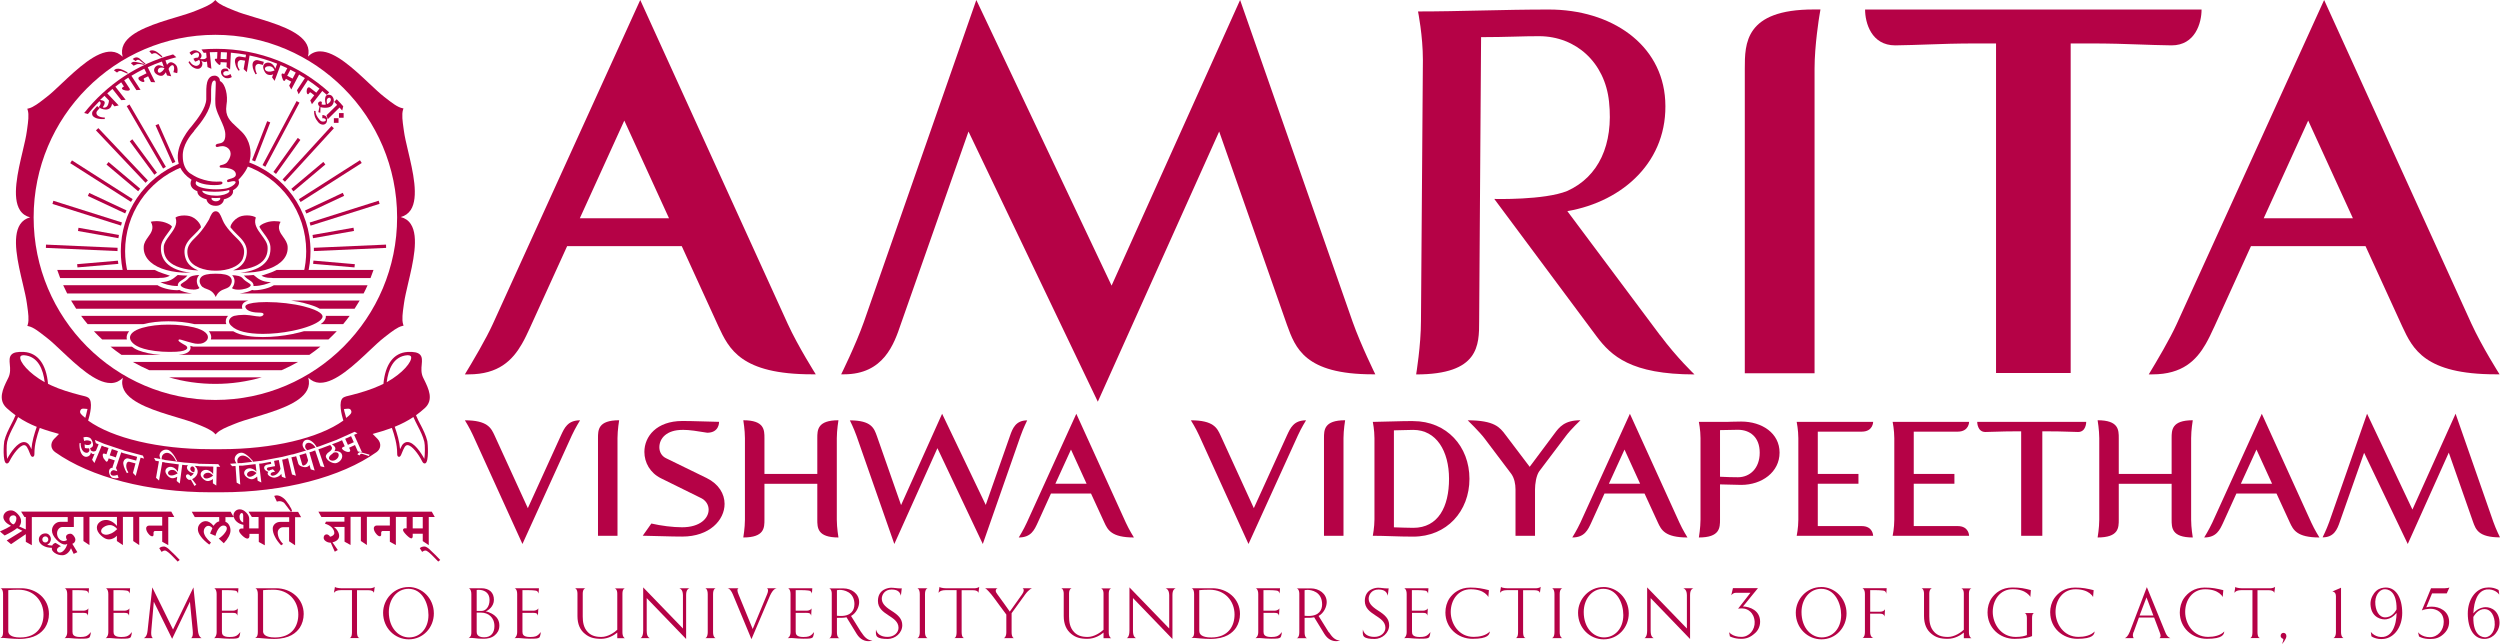 <?xml version="1.0" encoding="UTF-8"?>
<svg id="Layer_1" data-name="Layer 1" xmlns="http://www.w3.org/2000/svg" viewBox="0 0 440.81 113.56">
  <defs>
    <style>
      .cls-1 {
        fill: #b50246;
        stroke-width: 0px;
      }
    </style>
  </defs>
  <path class="cls-1" d="M93.07,89.6l5.85-12.85c.6-1.29,1.18-2.64,3.36-2.64,0,0-.83,1.32-1.44,2.64l-8.72,19.17-8.72-19.17c-.6-1.32-1.43-2.64-1.43-2.64,3.99,0,4.62,1.35,5.22,2.64l5.88,12.85Z"/>
  <path class="cls-1" d="M108.88,94.47h-3.44v-17.21c0-1.44,0-3.16,3.73-3.16,0,0-.29,1.72-.29,3.16v17.21Z"/>
  <path class="cls-1" d="M120.33,75.8c-2.75,0-4.07,1.46-4.07,3.07,0,.8.4,1.55,1.17,1.92l7.17,3.5c2.15,1.06,3.16,2.81,3.16,4.56,0,2.87-2.67,5.76-7.46,5.76-2.29,0-4.3-.11-6.97-.15l1.52-2.15c1.72.4,3.79.66,5.42.66,3.18,0,4.68-1.6,4.68-3.1,0-.83-.46-1.63-1.38-2.07l-7.03-3.47c-1.92-.95-2.92-2.78-2.92-4.65,0-2.73,2.15-5.45,6.71-5.45,2.04,0,4.1.11,6.46.15,0,.2-.03,1.92-2.09,1.92-1.72-.28-3.07-.51-4.36-.51"/>
  <path class="cls-1" d="M134.79,83.57h9.32v-6.31c0-1.43,0-3.16,3.73-3.16,0,0-.29,1.72-.29,3.16v14.38c0,1.43.29,3.13.29,3.13-3.73,0-3.73-1.72-3.73-3.15v-6.31h-9.32v6.31c0,1.43,0,3.15-3.73,3.15,0,0,.29-1.69.29-3.13v-14.38c0-1.43-.29-3.16-.29-3.16,3.73,0,3.73,1.72,3.73,3.16v6.31Z"/>
  <path class="cls-1" d="M166.12,72.96l7.69,16.07,4.27-12.16c.46-1.35,1.03-2.75,3.04-2.75,0,0-.69,1.38-1.17,2.75l-6.66,19.05-8-16.9-7.6,16.9-6.66-19.05c-.49-1.38-1.18-2.75-1.18-2.75,3.82,0,4.27,1.4,4.76,2.75l4.27,12.19,7.23-16.09Z"/>
  <path class="cls-1" d="M192.37,87.02h-7.06l-2.32,5.11c-.6,1.29-1.17,2.64-3.36,2.64,0,0,.83-1.32,1.43-2.64l8.72-19.17,8.72,19.17c.6,1.32,1.44,2.64,1.44,2.64-3.99,0-4.62-1.35-5.22-2.64l-2.35-5.11ZM186.08,85.29h5.51l-2.75-6.02-2.75,6.02Z"/>
  <path class="cls-1" d="M221.08,89.6l5.85-12.85c.6-1.29,1.18-2.64,3.36-2.64,0,0-.83,1.32-1.43,2.64l-8.72,19.17-8.72-19.17c-.6-1.32-1.44-2.64-1.44-2.64,3.99,0,4.62,1.35,5.22,2.64l5.88,12.85Z"/>
  <path class="cls-1" d="M236.89,94.47h-3.44v-17.21c0-1.44,0-3.16,3.73-3.16,0,0-.29,1.72-.29,3.16v17.21Z"/>
  <path class="cls-1" d="M249.17,74.25c5.94,0,9.93,4.48,9.93,10.18s-3.99,10.19-9.93,10.19c-2.7,0-4.91-.15-7.11-.15,0,0,.29-1.55.29-2.86v-14.35c0-1.44-.29-2.87-.29-2.87,2.38-.03,4.73-.15,7.11-.15M245.78,75.88v17.1c1.23.03,2.32.09,3.41.09,4.42,0,6.31-3.73,6.31-8.64s-2.24-8.63-6.31-8.63c-1.23,0-2.32.08-3.41.08"/>
  <path class="cls-1" d="M271.43,83.06c-.57.78-.77,2.3-.77,3.24v8.17h-3.44v-8.17c0-.95-.2-2.01-.77-2.78l-4.68-6.2c-.83-1.12-2.98-3.21-2.98-3.21,4.73,0,5.68,1.26,6.63,2.52l4.3,5.68,4.33-5.8c.89-1.21,1.81-2.41,4.62-2.41,0,0-1.72,1.63-2.55,2.75l-4.68,6.2Z"/>
  <path class="cls-1" d="M289.97,87.02h-7.06l-2.32,5.11c-.6,1.29-1.18,2.64-3.36,2.64,0,0,.83-1.32,1.44-2.64l8.72-19.17,8.72,19.17c.6,1.32,1.43,2.64,1.43,2.64-3.99,0-4.62-1.35-5.22-2.64l-2.35-5.11ZM283.68,85.29h5.51l-2.75-6.02-2.75,6.02Z"/>
  <path class="cls-1" d="M313.78,79.82c0,3.41-3.1,5.68-6.77,5.68-1.23,0-2.5-.09-3.73-.09v6.2c0,1.43,0,3.16-3.73,3.16,0,0,.29-1.72.29-3.16v-14.35c0-1.44-.29-2.87-.29-2.87h4.16c.63,0,1.12,0,1.63-.03.52,0,1.06-.03,1.67-.03,3.67,0,6.77,2.04,6.77,5.48M303.28,75.83v8.23c1.12.06,2.35.09,3.16.09,2.09,0,3.84-1.55,3.84-4.33s-1.75-4.04-3.84-4.04c-1.03,0-2.07.06-3.16.06"/>
  <path class="cls-1" d="M320.52,92.76h7.75c2.01,0,2.01,1.72,2.01,1.72h-13.48s.29-1.41.29-2.84v-14.38c0-1.43-.29-2.87-.29-2.87h13.48s0,1.72-2.01,1.72h-7.75v7.46h7.17v1.72h-7.17v7.46Z"/>
  <path class="cls-1" d="M337.44,92.76h7.75c2.01,0,2.01,1.72,2.01,1.72h-13.48s.29-1.41.29-2.84v-14.38c0-1.43-.29-2.87-.29-2.87h13.48s0,1.72-2.01,1.72h-7.75v7.46h7.17v1.72h-7.17v7.46Z"/>
  <path class="cls-1" d="M348.63,74.39h19.22c0,.11-.03,1.78-1.43,1.78-1.81-.03-2.75-.11-4.85-.11h-1.46v18.42h-3.73v-18.42h-1.46c-2.09,0-3.04.09-4.85.11-1.4,0-1.44-1.66-1.44-1.78"/>
  <path class="cls-1" d="M373.59,83.57h9.32v-6.31c0-1.43,0-3.16,3.73-3.16,0,0-.29,1.72-.29,3.16v14.38c0,1.43.29,3.13.29,3.13-3.73,0-3.73-1.72-3.73-3.15v-6.31h-9.32v6.31c0,1.43,0,3.15-3.73,3.15,0,0,.29-1.69.29-3.13v-14.38c0-1.43-.29-3.16-.29-3.16,3.73,0,3.73,1.72,3.73,3.16v6.31Z"/>
  <path class="cls-1" d="M401.39,87.02h-7.06l-2.32,5.11c-.6,1.29-1.18,2.64-3.36,2.64,0,0,.83-1.32,1.44-2.64l8.72-19.17,8.72,19.17c.6,1.32,1.44,2.64,1.44,2.64-3.99,0-4.62-1.35-5.22-2.64l-2.35-5.11ZM395.11,85.29h5.51l-2.75-6.02-2.75,6.02Z"/>
  <path class="cls-1" d="M424.54,95.91l-7.69-16.07-4.28,12.16c-.46,1.35-1.03,2.75-3.04,2.75,0,0,.69-1.38,1.18-2.75l6.66-19.05,8,16.9,7.61-16.9,6.65,19.05c.49,1.38,1.18,2.75,1.18,2.75-3.82,0-4.27-1.41-4.76-2.75l-4.27-12.19-7.23,16.1Z"/>
  <path class="cls-1" d="M112.89,0l-25.99,57.12c-1.19,2.62-3.51,6.55-4.93,8.89h.66c5.29,0,7.73-2.49,9.39-5.36.53-.92.98-1.88,1.41-2.82l.13-.29,6.44-14.14h20.21l6.47,14.15c1.85,3.96,3.95,8.45,16.49,8.45h.67s-3.14-4.95-4.94-8.89L112.89,0ZM102.24,38.48l7.84-17.22,7.88,17.22h-15.71Z"/>
  <path class="cls-1" d="M218.66,0l-22.66,50.36L172.15,0l-19.83,56.77c-1.46,4.11-4,9.23-4,9.23h.5c7,0,8.83-5.35,10.03-8.89l11.92-33.92,22.8,47.64,21.4-47.64,11.95,34.08c1.48,4.09,3.15,8.73,15.1,8.73h.48s-2.53-5.12-3.99-9.23L218.66,0Z"/>
  <path class="cls-1" d="M307.65,12.1v53.72h12.3V12.1c0-4.14.83-9.19.84-9.24l.2-1.19h-1.21c-12.13,0-12.13,6.03-12.13,10.43"/>
  <path class="cls-1" d="M382.9,8c4.18,0,5.29-3.97,5.29-6.32h-59.33c0,2.35,1.11,6.32,5.31,6.32,2.22-.03,4.02-.1,5.76-.16,2.58-.09,5.01-.18,8.68-.18h3.34v58.11h13.16V7.66h3.34c3.67,0,6.1.09,8.68.18,1.74.06,3.54.13,5.77.16"/>
  <path class="cls-1" d="M292.69,59.09l-16.33-21.86c9.92-1.71,17.84-8.93,17.26-19.49-.55-9.99-9.56-16.06-20.51-16.06-8.12,0-15.64.34-23.08.34,0,0,.86,4.27.86,8.55l-.34,46.04c0,4.27-.85,9.41-.85,9.41,11.11,0,11.11-5.13,11.11-9.41l.34-50.06c4.53,0,7.35-.18,10.26-.17,6.48.03,11.57,4.64,12.3,11.53.81,7.6-1.83,13.26-7.36,15.76-4.06,1.65-12.87,1.41-12.87,1.41l18.05,24.25c2.57,3.42,6.05,6.69,17.25,6.69,0,0-3.08-2.91-6.07-6.93"/>
  <path class="cls-1" d="M435.79,57.12L409.8,0l-25.99,57.12c-1.19,2.62-3.51,6.55-4.93,8.89h.65c5.29,0,7.74-2.49,9.39-5.36.53-.92.98-1.88,1.41-2.82l.14-.29,6.43-14.14h20.2l6.47,14.15c1.85,3.96,3.95,8.45,16.49,8.45h.67s-3.14-4.95-4.94-8.89M399.15,38.48l7.84-17.22,7.88,17.22h-15.71Z"/>
  <path class="cls-1" d="M47.31,48.21l-1.21.4c.37.22.87.39,1.61.39.04,0,.09,0,.13,0,.12,0,.22.01.3.03h17.19c.19-.47.36-.96.53-1.44h-17.07c-.45.24-.94.45-1.48.62"/>
  <path class="cls-1" d="M28.2,49c.05,0,.1,0,.14,0,.74,0,1.24-.17,1.61-.39l-1.21-.4c-.55-.17-1.03-.39-1.48-.62H10.09c.16.49.34.97.52,1.44h17.29c.09-.02.18-.03.3-.03"/>
  <path class="cls-1" d="M48.24,50.32c-.67.42-2.04.84-3.39.86h-.04c-.12,0-.24-.02-.34-.06-.42.25-1.38.53-2.24.63h21.88c.25-.47.48-.96.7-1.45h-16.53s-.02.02-.03.03"/>
  <path class="cls-1" d="M31.59,51.11c-.1.04-.22.06-.34.06h-.04c-1.36-.01-2.73-.43-3.37-.84-.01,0-.03-.02-.05-.04H11.14c.22.49.45.97.7,1.45h21.99c-.86-.1-1.82-.38-2.24-.63"/>
  <path class="cls-1" d="M5.3,38.33c-.76.2-1.35.61-1.76,1.24-1.47,2.25-.39,6.8.48,10.46.31,1.31.6,2.55.72,3.47.02.16.05.33.07.5.16,1.13.34,2.42.09,3.22l-.08.25.26.06c.82.18,1.84.99,2.74,1.69.14.11.27.21.4.31.74.56,1.66,1.44,2.64,2.36,2.68,2.52,5.99,5.65,8.64,5.65.06,0,.12,0,.18,0,.76-.04,1.42-.35,1.98-.92-.21.75-.14,1.47.2,2.14,1.21,2.4,5.7,3.74,9.3,4.82,1.29.39,2.51.75,3.37,1.11.15.06.31.13.47.19,1.06.43,2.26.92,2.83,1.53l.18.19.18-.19c.57-.61,1.77-1.1,2.84-1.53.16-.07.32-.13.47-.19.86-.36,2.08-.72,3.37-1.11,3.6-1.08,8.09-2.42,9.3-4.82.34-.68.4-1.41.19-2.17.55.55,1.21.86,1.95.9.06,0,.12,0,.18,0,2.65,0,5.97-3.13,8.64-5.65.98-.92,1.9-1.8,2.64-2.36.13-.1.26-.2.4-.31.9-.7,1.93-1.5,2.74-1.69l.25-.06-.08-.25c-.25-.8-.07-2.08.09-3.22.02-.17.05-.34.07-.5.12-.92.42-2.16.72-3.47.87-3.66,1.95-8.22.48-10.46-.41-.64-1.01-1.05-1.78-1.25.76-.2,1.34-.62,1.76-1.24,1.47-2.25.39-6.8-.48-10.47-.31-1.31-.6-2.55-.72-3.47-.02-.16-.05-.33-.07-.5-.16-1.13-.34-2.42-.09-3.22l.08-.25-.26-.06c-.82-.18-1.84-.98-2.74-1.68-.13-.11-.27-.21-.4-.31-.74-.57-1.66-1.44-2.64-2.36-2.68-2.52-5.99-5.65-8.64-5.65-.06,0-.12,0-.18,0-.76.04-1.42.35-1.98.92.2-.75.14-1.47-.2-2.14-1.21-2.4-5.7-3.74-9.3-4.82-1.29-.39-2.51-.75-3.36-1.11-.15-.06-.31-.12-.47-.19-1.06-.43-2.26-.92-2.83-1.53l-.18-.19-.18.19c-.57.61-1.77,1.1-2.83,1.53-.16.07-.32.13-.47.19-.86.36-2.07.72-3.36,1.11-3.6,1.08-8.09,2.42-9.3,4.82-.34.68-.4,1.41-.19,2.17-.55-.55-1.21-.86-1.95-.9-2.68-.16-6.09,3.06-8.83,5.64-.98.93-1.9,1.8-2.64,2.36-.13.1-.26.2-.4.31-.9.7-1.93,1.5-2.74,1.69l-.26.06.08.25c.25.8.07,2.08-.09,3.22-.02.17-.05.34-.07.5-.12.92-.41,2.16-.72,3.47-.87,3.66-1.95,8.22-.48,10.47.42.64,1.02,1.05,1.79,1.25M37.97,6.14c17.67,0,32.05,14.44,32.05,32.19s-14.37,32.19-32.05,32.19S5.93,56.08,5.93,38.33,20.3,6.14,37.97,6.14"/>
  <path class="cls-1" d="M26.3,65.27h23.36c.99-.43,1.95-.91,2.89-1.45h-29.13c.93.53,1.89,1.01,2.89,1.45"/>
  <path class="cls-1" d="M37.98,67.69c2.84,0,5.59-.41,8.19-1.16h-16.38c2.6.76,5.35,1.16,8.19,1.16"/>
  <path class="cls-1" d="M45.09,38.34c-.2-.17-.8-.36-1.53-.36-.33,0-.64.04-.94.11-1.1.27-2,1.42-1.99,1.99.34.42.75.87,1.16,1.26.88.84,1.68,1.69,1.73,2.85.03.53-.06,1.03-.25,1.52-.4,1.03-1.32,1.63-2.17,1.97,2.48-.11,4.29-.68,5.24-1.66.62-.64.91-1.48.84-2.5-.05-.71-.57-1.4-1.07-2.08-.7-.95-1.43-1.94-1-3.08,0,0-.01-.01-.02-.02"/>
  <path class="cls-1" d="M48.47,38.99c-.39,0-.97.04-1.53.24-.66.23-1.05.47-1.21.74.2.4.5.8.79,1.19.54.73,1.1,1.49,1.16,2.34.08,1.17-.25,2.14-.98,2.88-.88.91-2.32,1.48-4.3,1.71.14,0,.28,0,.42,0,2.94,0,5.31-.66,6.69-1.87.86-.75,1.27-1.66,1.21-2.69-.04-.7-.43-1.25-.8-1.77-.52-.72-1.1-1.54-.45-2.65-.17-.06-.53-.11-1-.11"/>
  <path class="cls-1" d="M42.82,45.54c.17-.43.24-.86.22-1.32-.05-.97-.78-1.75-1.58-2.51-.28-.27-1.71-1.67-2.19-2.87l-.08-.19c-.35-.86-.59-1.39-1.15-1.4-.56,0-.83.58-1.18,1.44-.03.03-.97,1.8-2.34,3.11-.77.74-1.44,1.49-1.48,2.42-.02.47.04.89.22,1.32.59,1.51,2.79,2.19,4.71,2.19h.16c1.92,0,4.12-.68,4.71-2.19"/>
  <path class="cls-1" d="M28.88,43.53c-.07,1.02.22,1.86.84,2.5.95.98,2.75,1.55,5.24,1.66-.86-.34-1.78-.94-2.18-1.97-.19-.5-.27-.99-.25-1.52.06-1.15.85-2.01,1.74-2.85.41-.39.82-.84,1.16-1.26.01-.57-.9-1.72-2-1.99-.29-.07-.61-.11-.94-.11-.73,0-1.33.18-1.52.36,0,0-.02.02-.02.02.43,1.14-.3,2.13-1.01,3.08-.5.68-1.02,1.37-1.07,2.08"/>
  <path class="cls-1" d="M25.34,43.53c-.05,1.03.36,1.94,1.21,2.69,1.37,1.21,3.75,1.87,6.69,1.87.14,0,.28,0,.42,0-1.98-.23-3.43-.8-4.3-1.71-.72-.75-1.05-1.72-.98-2.88.06-.86.62-1.61,1.16-2.34.29-.39.59-.79.79-1.19-.16-.27-.56-.51-1.21-.74-.55-.19-1.14-.24-1.53-.24-.47,0-.83.06-1,.11.65,1.12.07,1.94-.45,2.65-.38.53-.77,1.07-.8,1.77"/>
  <path class="cls-1" d="M32.17,49.33c.11-.07.2-.13.29-.19.19-.13.3-.25.41-.37.05-.06.11-.12.18-.18-.57,0-1.13-.04-1.67-.1-.06,0-.09.03-.11.05-.07.05-.14.11-.21.17-.47.4-1.22,1.03-2.73,1.03h-.05c.51.29,1.7.68,2.95.69h0c.13,0,.14-.05.14-.08,0-.08,0-.15,0-.21.08-.35.41-.56.8-.81"/>
  <path class="cls-1" d="M34.04,51.07c.32,0,.59-.03.81-.11.16-.05.26-.11.32-.19-.06-.07-.1-.13-.15-.19-.34-.53-.53-1.4.09-2.07,0,0,.01-.01.02-.02-.19.02-.38.03-.57.04-.92.12-1.11.31-1.34.56-.12.13-.26.28-.49.44-.09.07-.19.13-.28.18-.29.19-.57.37-.6.51,0,.05,0,.1.05.17.23.36,1.21.66,2.13.66"/>
  <path class="cls-1" d="M38.03,48.26h-.03c-1.35,0-2.15.19-2.52.59-.43.46-.3,1.06-.03,1.46.06.09.12.17.2.24l.06.05c.2.16.44.25.7.34.56.21,1.2.45,1.63,1.43.43-.99,1.07-1.22,1.63-1.43.25-.09.49-.18.7-.34l.06-.05c.08-.07.14-.15.2-.24.26-.41.39-1-.03-1.46-.37-.4-1.18-.59-2.53-.59h-.03Z"/>
  <path class="cls-1" d="M40.89,50.78c.05.07.16.14.32.19.22.07.5.11.81.11.93,0,1.91-.3,2.14-.66.05-.07.06-.13.05-.17-.03-.15-.31-.32-.6-.51-.09-.06-.19-.12-.28-.18-.23-.16-.37-.31-.49-.44-.23-.25-.41-.45-1.34-.56-.19-.01-.38-.03-.57-.04,0,0,.01.01.02.02.62.67.43,1.53.09,2.07-.04.06-.09.12-.14.19"/>
  <path class="cls-1" d="M44.83,50.43h0c1.25-.01,2.43-.41,2.95-.69h-.05c-1.51,0-2.27-.64-2.73-1.03-.07-.06-.14-.11-.21-.17-.02-.02-.05-.04-.11-.05h0c-.54.06-1.11.09-1.67.1.07.06.12.12.18.18.11.12.22.24.41.37.09.06.18.12.28.19.39.25.72.46.8.81.01.07.02.14,0,.21,0,.04.01.08.14.08"/>
  <path class="cls-1" d="M31.82,59.87c.15.06,2.19.66,2.57.71.66.09,1.36.07,1.89-.39.04-.03.07-.07.11-.1.1-.11.17-.22.22-.34.27-.68-.38-1.53-2.44-2.03-2.54-.61-6.4-.7-9.1.09-1.53.45-2.16,1.09-2.15,1.73,0,.17.05.34.15.51h0c.17.31.48.6.9.86.2.12.43.23.68.34h0c.44.18.95.32,1.51.44,1.52.32,3.35.41,4.93.33,2.29-.13,2.12-.83,1.62-1.12-.11-.06-.68-.36-1.09-.67-.3-.23-.1-.47.2-.34"/>
  <path class="cls-1" d="M33.54,60.98s.03.09.04.14c.03.13.03.26,0,.4-.19.74-1.19.97-2.08,1.05h23.05c.67-.46,1.31-.94,1.94-1.45h-22.39c-.14-.03-.34-.08-.55-.14"/>
  <path class="cls-1" d="M26.04,62.25c-.59-.12-1.13-.28-1.58-.45h-.02s-.03-.02-.03-.02c-.28-.11-.53-.24-.74-.37-.15-.09-.29-.19-.42-.29h-3.77c.63.51,1.27.99,1.94,1.45h6.92c-.82-.06-1.6-.16-2.29-.31"/>
  <path class="cls-1" d="M42.72,54.39c-.09-.27-.06-.58.09-.81.09-.14.23-.26.41-.36.16-.09.36-.16.58-.23H12.53c.29.49.59.97.9,1.45h29.31s-.01-.03-.02-.05"/>
  <path class="cls-1" d="M53.7,53.46c1.18.3,2.07.62,2.69.98h6.13c.31-.47.61-.96.9-1.45h-12.11c.86.12,1.68.28,2.4.46"/>
  <path class="cls-1" d="M57.45,55.93c-.04.3-.2.59-.49.88l-.1.09c-.1.09-.21.17-.33.25h3.98c.39-.47.77-.95,1.14-1.45h-4.2c0,.07,0,.15,0,.23"/>
  <path class="cls-1" d="M25.27,57.15c1.26-.32,2.77-.5,4.41-.5s3.28.18,4.61.5h5.61c-.12-.32-.1-.6-.06-.78.06-.26.19-.48.36-.67H14.31c.36.49.74.98,1.14,1.45h9.83Z"/>
  <path class="cls-1" d="M22.33,59.55c0-.34.09-.74.44-1.14h-6.21c.47.5.95.98,1.46,1.45h4.35c-.02-.1-.04-.2-.04-.31"/>
  <path class="cls-1" d="M51.82,58.85l-.2.04c-1.76.35-3.58.54-5.27.54s-3.85-.19-5.23-1.02h-4.31c.11.12.2.24.26.37.18.34.22.72.11,1.07h20.74c.5-.47.99-.95,1.46-1.45h-5.79c-.55.16-1.14.31-1.78.44"/>
  <path class="cls-1" d="M45.7,55.8c-.29,0-.66-.06-1.05-.12-.42-.07-.9-.14-1.39-.16-.12,0-.24,0-.37,0-.59,0-1.14.07-1.57.17-.6.14-1.52.92-.47,1.81.88.88,2.83,1.37,5.5,1.37,1.65,0,3.43-.18,5.16-.53l.19-.04c2.21-.46,3.99-1.14,4.76-1.82l.09-.08c.19-.19.3-.37.32-.54.04-.29-.22-1.05-3.31-1.84-1.85-.47-4.33-.76-6.48-.76h-.12c-1.94,0-3.01.22-3.45.47-.1.06-.17.12-.21.18-.04.06-.07.18-.03.3.31.74,1.53.92,2.65.92.63.03.6.3.48.44-.18.22-.48.24-.69.24"/>
  <path class="cls-1" d="M62.56,46.58l-7.29-.63c-.02.19-.04.38-.06.57l7.29.63c.02-.19.05-.38.07-.57"/>
  <path class="cls-1" d="M62.33,40.15l-7.22,1.28c.03.19.06.38.08.57l7.23-1.28c-.03-.19-.06-.38-.09-.57"/>
  <path class="cls-1" d="M53.78,37.12c.08.17.16.35.24.53l6.66-3.12c-.08-.18-.16-.35-.24-.53l-6.66,3.12Z"/>
  <path class="cls-1" d="M57.37,29c-.12-.15-.24-.3-.36-.45l-5.64,4.74c.12.15.24.3.36.46l5.64-4.75Z"/>
  <path class="cls-1" d="M52.97,24.67c-.15-.12-.31-.23-.47-.35l-4.29,6c.16.11.31.23.46.35l4.29-6Z"/>
  <path class="cls-1" d="M44.98,28.46l2.67-6.88c-.18-.07-.36-.14-.54-.21l-2.67,6.87c.18.07.36.14.53.22"/>
  <path class="cls-1" d="M13.67,47.15l7.19-.62c-.02-.19-.05-.38-.07-.57l-7.19.62c.02.19.04.38.06.57"/>
  <path class="cls-1" d="M20.97,41.43l-7.13-1.27c-.03.19-.07.38-.09.57l7.13,1.27c.03-.19.05-.38.09-.57"/>
  <path class="cls-1" d="M15.49,34.55l6.58,3.08c.08-.18.16-.35.24-.53l-6.58-3.08c-.08.17-.16.35-.24.53"/>
  <path class="cls-1" d="M24.72,33.27l-5.58-4.7c-.13.15-.24.3-.36.45l5.58,4.7c.12-.15.24-.31.36-.46"/>
  <path class="cls-1" d="M27.22,30.81c.15-.12.3-.24.45-.36l-4.34-5.89c-.15.12-.3.24-.45.36l4.34,5.89Z"/>
  <path class="cls-1" d="M30.92,28.55l-2.97-6.7c-.18.08-.35.16-.53.24l2.98,6.7c.17-.09.35-.17.52-.25"/>
  <path class="cls-1" d="M55.35,44.27l12.73-.56c0-.19,0-.39-.01-.58l-12.73.56c0,.19.01.39.01.58"/>
  <path class="cls-1" d="M54.75,39.79l12.18-3.85c-.05-.18-.11-.37-.16-.55l-12.17,3.85c.06.18.11.37.16.56"/>
  <path class="cls-1" d="M53,35.62l10.78-6.88c-.1-.16-.21-.32-.31-.49l-10.77,6.87c.11.16.2.33.3.49"/>
  <path class="cls-1" d="M58.87,22.62c-.14-.13-.28-.27-.42-.4l-8.63,9.43c.14.13.28.27.42.4l8.63-9.43Z"/>
  <path class="cls-1" d="M52.8,18.1c-.17-.09-.34-.19-.5-.28l-6.01,11.29c.17.09.33.19.5.29l6.01-11.29Z"/>
  <path class="cls-1" d="M20.74,43.69l-12.63-.56c0,.19-.01.38-.02.58l12.63.56c0-.19,0-.39.01-.58"/>
  <path class="cls-1" d="M21.49,39.22l-12.08-3.82c-.05.18-.11.37-.16.56l12.09,3.82c.05-.19.1-.37.16-.56"/>
  <path class="cls-1" d="M23.39,35.11l-10.7-6.83c-.1.16-.21.32-.31.49l10.71,6.83c.1-.16.2-.33.3-.49"/>
  <path class="cls-1" d="M26.08,31.82l-8.74-9.23c-.14.13-.28.26-.42.4l8.74,9.24c.14-.14.27-.27.41-.41"/>
  <path class="cls-1" d="M22.34,18.71l6.42,11.01c.16-.11.32-.21.49-.3l-6.42-11c-.16.1-.33.2-.49.3"/>
  <path class="cls-1" d="M17.56,19.08l-.43-.38-.69.79c-.14.16-.21.34-.2.55,0,.21.08.38.23.51.18.16.45.29.8.37.34.08.74.1,1.19.07l.03-.26c-.27,0-.53-.04-.76-.1-.23-.07-.4-.16-.53-.27-.12-.1-.18-.23-.2-.38-.02-.15.02-.29.12-.4l.44-.51Z"/>
  <path class="cls-1" d="M20.87,12.6c.09-.05.19-.08.29-.09.1-.01.19,0,.28.03l1.03.44c.16-.09.01-.26-.45-.48-.24-.12-.4-.19-.48-.22-.22-.1-.45-.16-.68-.17-.23,0-.42.03-.57.12-.09.06-.15.12-.2.18l.55.39c.07-.08.14-.14.23-.19"/>
  <path class="cls-1" d="M23.75,11.5c.09-.05.18-.09.26-.13.14-.06.32-.09.55-.08.25.01.5.06.76.14l.36-.16-.95-.84c-.14-.15-.3-.25-.47-.29-.17-.05-.33-.03-.49.03-.17.08-.3.16-.37.24l.55.38s.03-.08.07-.12c.06-.05.12-.09.18-.11.08-.03.18-.03.29.01.13.05.25.13.36.25l.57.42-.06.03c-.55-.16-.97-.27-1.26-.32-.33-.06-.57-.06-.71,0-.07.02-.13.06-.19.1-.05.03-.08.07-.11.11l.51.44s.07-.08.14-.13"/>
  <path class="cls-1" d="M17.43,17.85s.06.01.09.02c.04.02.08.05.13.09.1.09.12.24.06.43-.06.18-.17.35-.33.51.37.24.75.38,1.14.41.38.03.67-.06.88-.26.1-.09.17-.2.23-.33.07-.14.11-.28.12-.44l.44.47.74-.16-2.02-2.13c.3-.27.61-.53.92-.78l1.56,1.98.77-.06-1.82-2.32c.34-.26.68-.52,1.03-.77l.48.74-.27.18s-.07.07-.07.11c-.02.05,0,.09.02.13.08.13.28.22.6.28.32.06.54.05.67-.03.05-.03.08-.07.1-.13,0-.06,0-.11-.04-.16l-.96-1.47c.24-.16.48-.32.72-.47l1.43,2.2.73-.05-1.61-2.48c.74-.45,1.49-.86,2.27-1.24l.4.8-1.28.64c-.07.04-.12.09-.14.17-.03.08-.02.15.01.22.08.16.23.3.45.4.22.11.4.14.51.08.04-.02.06-.05.07-.08.02-.04.02-.08,0-.11l-.11-.22s-.02-.09,0-.13c0-.05.02-.08.06-.09l.71-.35.51,1.02.74.03-1.32-2.64c.82-.38,1.65-.72,2.5-1.01l.35.96c-.22-.13-.44-.22-.63-.27-.2-.05-.35-.05-.46-.01-.24.08-.42.23-.54.45-.12.21-.13.43-.05.65.09.23.29.43.61.59.32.16.59.19.82.11.1-.04.2-.11.3-.22.11-.1.2-.22.29-.38l.21.57.74.15-.47-1.28c.06-.17.14-.31.25-.42.11-.12.22-.2.34-.25.07-.02.13-.02.19.02.07.03.11.09.14.16.05.13.07.29.06.47-.02.19-.06.39-.13.58l.67.17c.1-.41.09-.79-.03-1.13-.09-.24-.27-.44-.54-.61-.28-.17-.51-.22-.69-.16-.09.03-.18.08-.26.15-.09.07-.18.16-.27.28l-.28-.78c.63-.2,1.27-.4,1.92-.56l-.14-.13h0l-.03-.02-.4-.35c-6.29,1.68-11.76,5.37-15.68,10.33l.66.18c.62-.77,1.28-1.51,1.98-2.21M28.63,12.53c-.14.14-.26.22-.38.27-.09.03-.17.03-.24,0-.08-.03-.13-.08-.16-.15-.05-.15-.04-.28.03-.41.06-.14.16-.23.29-.28.11-.04.24-.05.4-.05.14,0,.29.05.43.13-.11.2-.23.36-.36.5M18.42,16.89l.8.84c-.03.25-.07.47-.14.65-.06.18-.14.31-.24.41-.09.09-.2.14-.32.17-.12.03-.24.03-.36-.01-.01-.01-.02-.03-.02-.04,0-.02,0-.03,0-.04.15-.2.25-.4.3-.58.05-.2.03-.33-.05-.4-.06-.07-.16-.13-.3-.18-.12-.04-.27-.06-.44-.09.25-.25.51-.49.77-.73"/>
  <path class="cls-1" d="M27.05,9.41c.1-.03.2-.04.31-.03.1,0,.19.04.27.09l.91.66c.18-.05.07-.24-.34-.57-.2-.17-.34-.27-.42-.32-.19-.15-.4-.26-.63-.32-.22-.06-.42-.06-.59-.01-.1.04-.17.08-.23.13l.45.5c.08-.06.17-.1.27-.13"/>
  <path class="cls-1" d="M39.57,12.62c.12-.07.26-.09.41-.08l.36.04-.24-.46-.32-.03c-.2-.02-.39.01-.54.11-.16.1-.24.23-.27.38-.03.28.05.55.25.79.21.25.45.39.73.42.19.02.36.01.5-.03.15-.03.29-.09.42-.18l-.23-.53c-.15.1-.31.18-.49.24-.17.05-.33.07-.47.05-.1-.01-.18-.06-.24-.14-.06-.09-.09-.18-.08-.29,0-.12.08-.22.2-.29"/>
  <path class="cls-1" d="M45.3,11.35c.13-.08.27-.11.41-.07l.66.17.15-.55-1.01-.27c-.21-.06-.4-.03-.58.06-.19.1-.31.24-.36.43-.07.24-.06.53.02.88.08.34.24.71.46,1.1l.24-.08c-.12-.25-.2-.49-.25-.73-.04-.23-.03-.43,0-.59.04-.15.12-.26.25-.35"/>
  <path class="cls-1" d="M57.75,16.73c-.23.05-.36.21-.41.56-.06.33-.02.71.12,1.13-.28.08-.54.07-.78-.03.05-.1.07-.19.07-.25,0-.08,0-.14-.04-.18-.06-.06-.14-.09-.25-.08-.11.01-.2.07-.29.15-.09.09-.11.2-.08.35.03.15.12.28.25.39l-.21,1.01.35.1.03-.99c.43.11.82.14,1.17.09.35-.04.63-.16.83-.36.37-.39.54-1.11.04-1.68-.16-.17-.42-.28-.82-.22M58.33,17.65c-.02.14-.09.27-.19.38-.09.1-.18.18-.26.23-.08.05-.15.08-.21.09-.05-.22-.07-.41-.06-.59,0-.17.05-.29.13-.37.08-.09.17-.14.27-.16.1-.02.17,0,.23.06.08.09.12.21.1.36"/>
  <path class="cls-1" d="M56.88,21.44c-.2-.02-.37-.12-.51-.29-.26-.29-.45-.57-.57-.84-.13-.26-.18-.51-.17-.74l-.25-.02c-.02.34.03.68.14,1.01.13.36.33.69.59.99.19.22.41.36.66.41.25.05.47,0,.64-.15.15-.13.24-.33.26-.61.02-.28-.03-.5-.16-.65-.07-.08-.16-.14-.27-.18-.12-.05-.24-.09-.39-.1l-.02.58c.12-.01.22,0,.32.02.11.03.19.07.23.12.04.05.07.11.07.17.01.06,0,.11-.05.14-.14.12-.32.16-.52.13"/>
  <path class="cls-1" d="M34,11.84c.32.22.63.32.95.29.22-.02.4-.12.55-.31.14-.19.2-.4.18-.64-.01-.1-.03-.19-.07-.27-.04-.08-.09-.15-.15-.23.14.1.28.16.4.2.12.05.24.06.35.05.13-.02.22-.05.28-.1l.1,1,.68.3-.28-2.92c.39-.02.77-.03,1.16-.03.06,0,.12,0,.18,0l-.05,1.17h-.22c-.05-.01-.09,0-.12.04-.04.03-.06.07-.06.12,0,.11.11.29.34.55.23.25.4.38.51.39.04,0,.07-.01.1-.05.04-.05.05-.1.06-.15v-.29s1.09.05,1.09.05l-.04.78.63.46.14-2.96c.9.08,1.8.2,2.67.36l-.08.48-.92-.15c-.22-.04-.43,0-.61.11-.18.11-.28.27-.32.46-.05.28-.01.58.09.9.09.33.26.66.5,1.01l.24-.11c-.15-.21-.26-.42-.33-.64-.06-.23-.07-.45-.03-.65.03-.16.11-.28.24-.37.12-.1.26-.13.42-.1l.63.11-.25,1.48.56.53.49-2.93c1.68.34,3.3.83,4.86,1.45l-.33.89c-.08-.24-.2-.46-.35-.63-.16-.18-.33-.31-.5-.37-.26-.1-.51-.11-.75-.03-.24.08-.4.23-.48.45-.1.26-.06.57.12.93.17.37.39.6.65.69.14.05.3.07.46.07.16,0,.32-.05.48-.13l-.2.53.45.63,1.04-2.78c.4.17.8.35,1.2.54l-.56,1.05-.19-.1s-.09-.03-.13,0c-.05,0-.08.03-.11.08-.05.1-.03.31.08.64.1.33.2.52.3.57.03.02.07.01.11,0,.05-.03.09-.07.12-.11l.13-.25.95.5-.37.7.37.68,1.38-2.63c.34.2.68.41,1.02.62l-1.4,2.14.3.71,1.63-2.5c.7.47,1.38.97,2.04,1.5l-.56.72-1.13-.88c-.07-.05-.13-.07-.21-.06-.08.01-.14.05-.19.11-.11.14-.17.34-.17.58,0,.25.05.42.15.49.03.03.07.04.1.03.04,0,.07-.01.1-.05l.15-.2s.07-.06.11-.06c.04-.02.08-.01.11.01l.62.49-.7.9.29.68,1.83-2.34c.27.23.53.45.79.69l.43-.45c-5.27-4.76-12.25-7.67-19.9-7.67-.88,0-1.75.04-2.62.11l.4.6c.14-.01.28-.02.42-.03l.08.84c-.06.09-.13.15-.21.2-.08.05-.17.08-.26.09-.18.02-.33.02-.43.01-.11,0-.2-.02-.26-.05.09-.08.16-.18.21-.29.05-.12.06-.23.05-.34-.02-.23-.18-.44-.46-.63-.28-.19-.56-.28-.84-.25-.14.01-.27.06-.42.14-.15.07-.28.17-.4.3l.37.43c.12-.13.26-.24.43-.34.15-.08.29-.13.43-.14.12-.01.22.01.31.07.09.07.14.15.15.25.01.15-.01.29-.08.41-.03.11-.12.18-.26.2-.08-.02-.18-.01-.29.01-.13.04-.25.09-.37.16l.3.51c.23-.05.46-.15.69-.32.05.04.09.09.12.15.03.05.05.11.05.19.02.17-.02.34-.13.48-.12.14-.27.22-.44.24-.22.02-.44-.04-.67-.18-.23-.15-.43-.37-.59-.64l-.2.16c.22.4.5.72.82.94M47.68,12.63c-.23.02-.44,0-.62-.07-.13-.05-.22-.13-.29-.24-.06-.11-.08-.21-.04-.31.05-.15.19-.25.43-.31.24-.05.47-.04.69.05.11.04.21.12.32.24.1.12.18.26.24.43-.25.11-.49.18-.74.21M51.2,12.29c.32.16.63.33.95.5l-.56,1.07-.95-.5.56-1.07ZM38.95,9.19c.36.01.72.03,1.07.05l-.06,1.2-1.07-.05.06-1.19Z"/>
  <path class="cls-1" d="M57.58,20.32l.2.71,2.09-2.07c.16.17.32.35.47.53l.18-.75c-.37-.42-.75-.84-1.15-1.24l-.44.45c.17.18.34.36.51.54l-1.86,1.83Z"/>
  <rect class="cls-1" x="58.87" y="20.84" width=".82" height=".82"/>
  <rect class="cls-1" x="59.77" y="19.94" width=".82" height=".82"/>
  <path class="cls-1" d="M28.61,95.53l1.06.59v-4.96h1.06l-.53-.95H3.72l.59.95h.24v2.19l-1.18-.53c.11-.11.2-.25.26-.42.06-.17.09-.35.09-.52,0-.42-.2-.84-.59-1.25-.4-.42-.8-.64-1.18-.64s-.7.11-.97.34c-.26.24-.39.51-.39.84,0,.27.13.54.36.83.24.27.57.5.99.71-.39.26-1.04.59-1.95,1l.83.71c1.01-.5,1.75-.93,2.19-1.3l.95.47-2.78,1.71.77.65,2.6-1.77v1.36l1.06.59v-4.96h6.33v.83h-1.24c-.44,0-.8.15-1.09.45-.3.32-.45.68-.45,1.09,0,.5.26,1.05.81,1.63.55.57,1.07.85,1.55.85.02,0,.09-.01.2-.06l.15-.06c-.13.47-.32.83-.58,1.11-.24.28-.5.42-.78.42-.14,0-.25-.05-.33-.14-.09-.08-.13-.19-.14-.33,0-.14.06-.27.19-.38.15-.13.32-.22.52-.27l-.95-.59c-.14.03-.27.09-.39.19-.11.09-.18.18-.2.28-.39,0-.69-.06-.89-.18.2-.07.36-.19.47-.37.12-.18.18-.38.18-.58,0-.28-.09-.52-.28-.71-.17-.2-.39-.3-.66-.3-.33,0-.61.09-.84.3-.23.21-.34.47-.34.77,0,.41.23.76.68,1.05.45.28.99.42,1.63.42-.09.3.07.59.46.88.4.29.86.43,1.37.43.3,0,.59-.11.87-.33.28-.22.5-.53.66-.91l.47,1,.65-.3-.89-1.48c.17-.05.29-.13.38-.26.11-.14.16-.29.16-.45,0-.22-.1-.45-.3-.71-.2-.24-.39-.36-.59-.36-.21,0-.4.06-.54.16-.15.11-.22.25-.22.43,0,.15.06.33.18.53-.21.12-.39.18-.53.18-.35,0-.64-.13-.87-.39-.24-.27-.36-.59-.36-.97,0-.3.09-.56.28-.79.18-.22.4-.33.67-.33h2.01v-1.77h1.69v4.25l1.06.71v-4.96h4.85v1.59c-.27-.33-.57-.59-.91-.78-.36-.19-.68-.28-.98-.28-.46,0-.86.12-1.17.39-.32.26-.48.58-.48.97,0,.46.24.92.72,1.37.48.46.95.7,1.4.7.25,0,.5-.05.74-.17.24-.1.47-.26.67-.48v.94l1.06.71v-4.96h1.82v4.25l1.06.71v-4.96h4.05v1.53h-2.36c-.13,0-.24.05-.33.14-.1.09-.14.21-.14.33,0,.3.12.61.37.92.25.33.48.49.7.49.07,0,.12-.02.15-.07.06-.04.08-.09.08-.16v-.41c0-.08.03-.14.08-.2.04-.06.09-.09.15-.09h1.3v1.89ZM2.74,92.06c-.1.2-.22.33-.38.4-.21-.07-.38-.2-.51-.38-.14-.17-.2-.36-.2-.57,0-.16.07-.31.2-.45.15-.14.32-.2.51-.2.15,0,.27.05.38.15.1.11.15.23.15.38,0,.25-.05.47-.15.66M7.61,95.5c-.1-.1-.15-.23-.15-.38s.05-.28.15-.38c.1-.1.23-.16.38-.16s.28.05.38.16c.1.1.15.23.15.38s-.05.28-.15.38c-.1.1-.23.15-.38.15s-.28-.05-.38-.15M19.65,94.04c-.35.16-.68.25-.99.25-.23-.01-.42-.08-.59-.2-.16-.13-.24-.28-.24-.45,0-.26.16-.51.5-.73.34-.22.7-.33,1.1-.33.19,0,.4.06.63.19.22.12.43.3.61.52-.32.31-.65.57-1.02.75"/>
  <path class="cls-1" d="M29.71,96.77c-.34-.28-.61-.41-.8-.41-.16,0-.32.03-.46.07-.12.04-.24.11-.37.23l.41.65c.1-.08.2-.13.28-.17.11-.04.21-.07.31-.07.27,0,.8.44,1.61,1.29l.64.66.36-.29c-.47-.51-1.13-1.17-1.97-1.95"/>
  <path class="cls-1" d="M51.31,90.22h-7.49l.59.94h1.18v2.01h-1.65v-1.71c0-.37-.18-.74-.54-1.1-.37-.37-.74-.55-1.11-.55-.31,0-.57.09-.79.3-.22.22-.33.48-.33.76,0,.1,0,.19.03.29l-.53-.93h-6.86l.53.94h4.31v.77c-.14,0-.29.07-.47.2-.18.14-.36.33-.53.57-.22-.27-.45-.47-.68-.61-.24-.14-.46-.21-.67-.21-.39,0-.72.14-1,.43-.28.27-.41.61-.41.99,0,.41.18.84.53,1.3.34.47.83.94,1.48,1.42l.3-.36c-.41-.35-.72-.69-.94-1.01-.22-.36-.33-.67-.33-.93,0-.29.08-.53.24-.71.16-.2.35-.3.57-.3.13,0,.26.04.38.11.12.06.23.16.33.31-.24.5-.37.82-.41.94l.95.41c.13-.53.32-.97.59-1.32.26-.34.53-.51.83-.51.16,0,.31.05.42.14.11.09.16.2.16.33.02.25-.11.54-.37.87-.25.34-.6.66-1.05.96l.89.83c.38-.4.67-.8.87-1.18.2-.39.31-.74.31-1.06,0-.36-.08-.69-.25-.97-.15-.28-.36-.47-.64-.57v-.83h1.49c.06.28.21.53.45.76.34.32.75.52,1.23.6v.65h-.36c-.11,0-.2.03-.28.1-.08.07-.12.16-.13.26,0,.24.2.53.57.89.37.35.67.53.91.53.1,0,.19-.05.26-.14.06-.09.09-.2.09-.33v-.36h1.65v1.42l1.06.59v-4.96h4.3v.83h-1.54c-.38,0-.7.11-.97.34-.26.24-.39.52-.39.84,0,.47.13.95.39,1.44.24.5.61,1.01,1.09,1.51l.35-.24c-.31-.3-.54-.62-.71-.96-.16-.36-.24-.7-.24-1.05,0-.27.1-.49.28-.66.17-.19.39-.28.66-.28h1.06v2.48l1.06.71v-4.96h1.06l-.53-.94h-1.24ZM42.88,92.11c-.19-.05-.35-.16-.47-.36-.12-.17-.18-.39-.18-.65,0-.18.05-.34.13-.46.08-.12.17-.19.28-.19.08,0,.13.05.17.14.05.08.07.19.07.33v1.18Z"/>
  <path class="cls-1" d="M51.05,89.15c-.24-.36-.41-.6-.51-.71-.23-.33-.51-.6-.84-.8-.32-.2-.63-.29-.92-.29-.17.01-.32.05-.43.09l.47,1.01c.16-.06.32-.08.48-.08.17,0,.34.03.49.11.16.06.29.15.38.27l1.12,1.48c.32,0,.23-.36-.26-1.06"/>
  <path class="cls-1" d="M74.54,95.41l1.06.71v-4.96h1.06l-.53-.94h-19.99l.53.94h4.06v.82h-3.25l-.18.36c.49.14.89.36,1.2.66.3.32.45.65.45.99,0,.15-.07.28-.21.4-.17.13-.36.22-.55.25-.05-.12-.14-.22-.26-.3-.12-.08-.23-.12-.33-.12-.16,0-.28.06-.38.16-.1.12-.15.26-.15.43,0,.24.12.45.37.61.24.18.54.27.88.27l.71,1.59.53-.3-.94-1.36c.33-.06.61-.19.85-.4.22-.2.33-.45.33-.72,0-.29-.09-.58-.26-.86-.16-.28-.38-.53-.68-.73h1.89v2.6l1.06.59v-4.96h1.82v4.25l1.06.71v-4.96h4.05v1.53h-2.36c-.13,0-.24.05-.33.14-.1.1-.14.21-.14.33,0,.3.12.61.37.92.25.33.48.5.7.5.07,0,.12-.03.15-.07.05-.04.08-.09.08-.16v-.41c0-.08.03-.14.08-.2.04-.06.09-.09.15-.09h1.3v1.89l1.06.59v-4.96h1.9v2.01h-.35c-.09,0-.16.03-.2.09-.06.05-.09.11-.09.2,0,.18.2.47.6.88.4.4.69.6.88.6.06,0,.11-.03.15-.09.06-.08.08-.16.08-.26v-.47h1.77v1.3ZM72.77,91.16h1.77v2.01h-1.77v-2.01Z"/>
  <path class="cls-1" d="M75.64,96.77c-.34-.28-.61-.41-.8-.41-.16,0-.32.03-.46.07-.12.04-.24.11-.36.23l.41.65c.1-.08.2-.13.28-.17.11-.04.21-.07.31-.07.27,0,.8.44,1.61,1.29l.64.66.35-.29c-.47-.51-1.13-1.17-1.97-1.95"/>
  <path class="cls-1" d="M33.77,31.7s0,0,0,0c-.26.49-.18.89-.05,1.16.17.36.53.65,1.08.86v.03c0,.63.6,1.14,1.62,1.4.05.49.56,1.14,1.59,1.14.14,0,.28-.01.48-.05.57-.17.95-.6.99-1.09,1.02-.26,1.62-.77,1.62-1.4,0-.06,0-.13-.02-.19.71-.41,1.1-.93,1.07-1.44,0-.15-.05-.29-.12-.41,1.05-1.05,1.64-2.08,1.92-3.04h0c.02-.07.04-.13.06-.2.08-.38.14-.81.15-.89.07-.82-.04-1.65-.31-2.41l-.28-.64c-.24-.46-.53-.87-.88-1.22-.09-.09-.18-.17-.26-.26h-.01s-.35-.35-.35-.35c-.1-.08-.19-.17-.28-.25-1.25-1.14-2.15-1.96-1.86-3.91.33-1.81-.25-3.69-.99-4.17-.05-.03-.11-.06-.16-.07-.03-.28-.06-.45-.09-.45-.2-.37-.53-.48-.74-.51-.05,0-.1,0-.15,0-.36,0-1.01.15-1.28,1.19-.17.68-.16,1.6-.15,2.49,0,.18,0,.36,0,.5-.07,1.52-1.48,3.39-2.53,4.67,0,0-.81.87-1.5,2.12-.52.94-2.58,4.73,1.41,7.37M38.07,35.5c-.41,0-.78-.23-.78-.49,0-.04.01-.09.03-.13.12.01.25.03.37.03.12,0,.25.01.38.01.25,0,.5-.01.74-.04.02.04.03.09.03.13,0,.26-.36.49-.78.49M38.89,34.45c-.16.02-.32.04-.49.05-.11,0-.22,0-.34,0-.28,0-.55-.02-.82-.05-.99-.13-1.57-.5-1.57-.77,0-.02,0-.04.01-.06.74.15,1.56.19,2.11.19,1.07,0,2.06-.12,2.59-.31.05.06.08.12.08.18,0,.27-.59.63-1.58.77M34.22,23.08l.04-.05c1.34-1.58,2.88-3.63,2.96-5.45,0-.17,0-.35,0-.54-.01-.84-.02-1.7.12-2.27.13-.51.33-.57.47-.57.02,0,.05,0,.06,0,.1.01.16.15.18.4.01.16-.01.61-.03,1.1-.05,1.08-.12,2.56.03,3.2.17.73.5,1.46.83,2.16.42.92.82,1.78.85,2.6.05,1.45-.65,1.57-1.17,1.66-.24.04-.53.09-.53.37,0,.11.09.23.24.23.06,0,.13-.02.23-.04.16-.04.41-.11.69-.11.17,0,.33.02.48.07.45.13.79.45.93.86.12.37.13,1-.53,1.88-.14.18-.44.42-1.13.55-.2.04-.22.16-.21.24,0,.1.09.19.24.19.07,0,.13,0,.2,0,1.03,0,1.8.22,2.18.62.17.18.25.39.24.63-.02.45-.65.63-1.06.74-.29.08-.48.13-.5.33v.1s.14.13.14.13h.09c.06,0,.12-.02.25-.05.28-.08.52-.12.69-.12.08,0,.14,0,.19.02.13.05.15.11.16.15,0,.23-.36.64-1.17.98h-.03s0,.01,0,.01c-.4.17-1.29.28-2.25.28-1.5,0-3.26-.28-3.55-.9-.08-.16-.05-.34.08-.56.03.04.08.08.14.11.99.53,2.31.61,3.02.61.48,0,.83-.04.98-.07.19-.04.48-.1.46-.34-.01-.14-.13-.22-.34-.22-.03,0-.07,0-.11,0-.15,0-.37.02-.63.02-.95,0-1.88-.18-2.94-.57-.52-.16-1.55-.78-1.77-.95-.78-.61-1.21-1.67-1.21-2.92-.08-2.03,1.38-3.76,2.01-4.5"/>
  <path class="cls-1" d="M54.22,48.47l-.73-.19c.34-1.3.5-2.64.5-3.99,0-6.9-4.4-13-10.95-15.16l.24-.72c6.86,2.27,11.47,8.65,11.47,15.88,0,1.42-.18,2.82-.53,4.18"/>
  <path class="cls-1" d="M21.83,48.48c-.35-1.36-.53-2.77-.53-4.19,0-6.85,4.1-12.94,10.45-15.51l.28.7c-6.06,2.45-9.97,8.27-9.97,14.8,0,1.35.17,2.7.51,4l-.74.19Z"/>
  <path class="cls-1" d="M33.94,82.23c-.09,0-.18.03-.26.11-.08.08-.12.17-.13.28-.01.15.05.29.17.42.12.13.28.2.48.24.04-.05.08-.11.09-.18.03-.07.04-.16.05-.27.01-.16-.02-.29-.11-.4-.07-.11-.17-.18-.3-.2"/>
  <path class="cls-1" d="M36.71,83.35c-.23,0-.43.05-.59.16-.17.13-.26.27-.26.43,0,.12.04.22.14.3.09.08.21.12.35.13.19,0,.38-.04.59-.13.19-.08.41-.21.64-.38-.13-.15-.27-.27-.42-.37-.15-.09-.3-.13-.44-.14"/>
  <rect class="cls-1" x="19.48" y="79.35" width="1.17" height="1.13" transform="translate(-62.07 73.43) rotate(-71.39)"/>
  <path class="cls-1" d="M30.53,82.86c-.23-.03-.43,0-.6.1-.18.1-.28.23-.3.4-.02.11.02.22.11.31.09.09.19.15.33.16.18.03.38,0,.59-.06.2-.06.43-.16.67-.31-.11-.16-.24-.3-.38-.41-.14-.11-.28-.17-.43-.19"/>
  <rect class="cls-1" x="61.05" y="77.09" width="1.14" height="1.17" transform="translate(-26.48 32.19) rotate(-24.27)"/>
  <path class="cls-1" d="M58.07,80.53c-.06.12-.08.22-.06.32.07.17.19.28.37.34.2.06.38.06.57-.01.29-.11.5-.28.64-.5.14-.23.17-.45.09-.66-.05-.13-.16-.21-.33-.25-.17-.04-.36-.02-.55.05-.07.09-.21.21-.43.37-.14.1-.24.22-.3.34"/>
  <path class="cls-1" d="M52.8,80.26l.49,1.67c.02.07.06.11.11.14.05.03.11.03.17.01.19-.05.36-.17.49-.33.14-.17.23-.37.26-.6l-.36-1.23-1.17.34Z"/>
  <path class="cls-1" d="M44.32,83.02c-.23.03-.41.11-.56.24-.15.14-.22.3-.2.45.01.12.07.21.18.28.1.07.22.09.36.08.19-.02.37-.09.56-.2.18-.11.37-.26.58-.46-.15-.13-.3-.23-.46-.31-.16-.07-.32-.09-.46-.07"/>
  <path class="cls-1" d="M48.33,81.3l.17.89-1.19.22c-.08.01-.15.05-.19.11-.05.06-.07.13-.05.2.01.07.05.13.12.18.06.05.14.09.25.13.07-.07.16-.13.27-.17.1-.04.23-.08.41-.12l.39.43-.37.07c-.13.03-.24.08-.33.16-.08.08-.11.17-.09.26.01.08.07.14.16.18.09.05.2.06.31.03.28-.05.53-.18.76-.4.23-.22.4-.49.51-.8l-.3-1.56-.82.15Z"/>
  <path class="cls-1" d="M74.13,74.86c-.27-.53-.56-1.08-.78-1.64.53-.38,1.04-.8,1.54-1.25,1.64-1.48.67-3.45-.11-5.04l-.16-.32c-.4-.82-.33-1.63-.26-2.35.06-.67.12-1.3-.3-1.73-.37-.38-1.05-.53-2.18-.47h-.04c-2.42.16-3.92,2.15-4.23,5.62-.2.1-.4.2-.61.29-1.5.69-3.29,1.24-4.97,1.67h0c-.36.08-.65.15-.88.22,0,0-.02,0-.02,0-.27.08-.46.16-.59.24-.95.62-.29,3.12,0,4.06-4.32,3.1-12.47,5.04-21.51,5.04-.32,0-.65,0-.97,0h-.04c-.32,0-.65,0-.97,0-9.04,0-17.18-1.94-21.51-5.04.29-.94.96-3.44,0-4.06-.13-.09-.32-.16-.59-.24,0,0-.02,0-.02,0-.24-.07-.53-.14-.88-.22h0c-1.68-.43-3.48-.98-4.97-1.67-.21-.09-.41-.19-.61-.29-.31-3.47-1.81-5.46-4.23-5.62h-.04c-1.14-.06-1.81.08-2.18.47-.41.43-.35,1.06-.29,1.73.07.71.14,1.52-.26,2.35l-.16.32c-.78,1.58-1.75,3.55-.11,5.04.5.45,1.01.86,1.54,1.25-.22.56-.51,1.11-.78,1.64-.47.92-.96,1.87-1.21,2.93-.09.41-.31,3.67.36,3.91.12.04.35.06.54-.33.69-1.38,1.84-2.84,2.57-2.88.13,0,.33.02.53.33.18.27.34.68.47,1.01.21.52.3.76.58.71.27-.05.27-.36.27-.61,0-1.58.45-3.08.94-4.48,1.11.42,2.22.74,3.31,1.04.03,0,.05.02.08.03l-.08.08c-.32.35-.8.81-.8.81-.34.37-.5.81-.46,1.24.04.42.28.8.66,1.07,6.23,4.43,16.45,7.08,27.35,7.08.32,0,.65,0,.99,0,.34,0,.67,0,.98,0,10.9,0,21.12-2.65,27.35-7.08.38-.27.61-.65.65-1.07.05-.43-.12-.88-.45-1.24,0,0-.48-.47-.8-.81l-.08-.08s.05-.02.08-.03c1.09-.3,2.2-.63,3.31-1.04.48,1.4.93,2.9.93,4.48,0,.25,0,.55.27.61.28.05.37-.19.58-.71.13-.33.3-.74.47-1.01.2-.31.4-.34.53-.33.73.04,1.88,1.5,2.57,2.88.19.39.42.37.54.33.67-.24.45-3.51.36-3.91-.25-1.06-.74-2.01-1.21-2.93M5.54,79.21c-.1-.24-.22-.49-.35-.68-.33-.51-.74-.6-1.02-.58-1.1.07-2.29,1.79-2.91,2.96-.11-.74-.13-2.41,0-2.99.23-1,.71-1.92,1.17-2.81.26-.51.53-1.03.76-1.57,1,.67,2.08,1.24,3.29,1.72-.43,1.24-.83,2.55-.94,3.95M3.58,62.94c.02-.08.07-.31.62-.31,2.55.17,3.42,2.57,3.68,4.76-2.86-1.6-4.48-3.64-4.3-4.45M15.2,73.08c-.06.2-.12.4-.16.6-.05-.04-.09-.07-.14-.11-.56-.45-.89-.75-.75-1.14.1-.29.26-.38.56-.38.11,0,.24.01.39.03.11.01.22.02.33.03M18.26,80.81c-.14-.32-.18-.57-.11-.76.01-.04.05-.06.1-.07.07-.01.13,0,.2.01l.32.11.37-1.11-.62-.2v.03s-.58-.25-.58-.25l-1.29,3.07-.41-.58.44-1.05c-.06.03-.12.05-.2.06-.06,0-.12,0-.17-.02-.05-.02-.1-.06-.15-.11-.06-.07-.11-.13-.14-.21,0,.12-.03.22-.07.32-.09.21-.24.36-.45.43-.2.09-.41.09-.62,0-.29-.12-.52-.4-.67-.82-.16-.43-.22-.94-.2-1.51l.22-.03c-.02.4.05.76.19,1.06.14.3.33.51.59.61.14.06.28.07.42.03.14-.05.24-.14.29-.26.03-.07.04-.16.04-.26,0-.09-.03-.17-.07-.25-.2.02-.43,0-.72-.05l-.06-.64c.24.1.48.13.72.1.22-.04.37-.14.44-.31.04-.08.04-.15,0-.23-.03-.08-.09-.13-.16-.16-.18-.07-.36-.11-.56-.12-.18,0-.36.04-.51.12l-.14-.63c.15-.06.32-.09.52-.09.18,0,.37.05.57.13.19.08.35.3.49.66.13.36.16.63.08.82-.04.09-.1.17-.19.23-.09.06-.18.11-.3.14.06.08.1.21.13.38.06.06.14.11.24.15.12.05.23.06.35.05.13-.02.23-.07.33-.14l.47-1.12-.49-.2-.17-.57,1.67.7,3.41,1.14v.02s3.39.9,3.39.9l.21.53-.62-.17-.86,3.22-.49-.52.45-1.68-1.13-.3c-.09-.02-.18,0-.27.07-.09.08-.15.19-.19.32-.06.23-.06.48,0,.74.06.26.17.51.34.76l-.27.13c-.24-.44-.42-.84-.53-1.18-.11-.35-.13-.62-.08-.82.06-.21.17-.38.34-.49.17-.12.34-.15.52-.1l1.39.37.17-.66-2.21-.59h0s-.09-.03-.09-.03h-.04s-.47-.17-.47-.17l-.94,2.81.07.02.18.49-.54-.16c-.13-.04-.26-.02-.39.07-.13.08-.21.2-.25.36-.03.09-.02.19.04.29.05.09.12.15.22.19.14.04.3.05.46.03.17-.02.33-.07.49-.15l.2.53c-.14.07-.31.1-.5.09-.19,0-.38-.03-.57-.08-.2-.06-.36-.24-.49-.54-.13-.3-.16-.56-.09-.8.05-.18.16-.31.33-.39.1-.05.22-.07.33-.06l-.08-.1.4-1.18-1.08-.36-.12.36c-.03.08-.07.14-.13.18-.07.04-.13.05-.19.03M38.21,82.28l-.07,3.33-.6-.39v-.76c-.13.12-.28.21-.45.26-.16.07-.31.1-.45.1-.28,0-.57-.14-.85-.41-.28-.27-.42-.53-.41-.78,0-.22.1-.4.28-.56.19-.15.42-.23.68-.22.23,0,.45.07.67.21.22.13.41.31.57.53l.03-1.32-2.47-.05v-.02s-.81-.06-.81-.06c.18.15.32.31.4.5.1.2.14.4.12.6-.02.25-.12.49-.29.71-.17.22-.4.4-.68.54l.73.96-.32.24-.64-1.11s-.07.03-.11.03c-.03,0-.08,0-.16,0-.14,0-.27-.09-.41-.23-.12-.15-.19-.29-.19-.43,0-.09.04-.17.11-.24.06-.06.13-.09.22-.08.08,0,.16.04.26.1.09.07.16.15.21.24.1-.03.2-.09.31-.19.11-.09.19-.2.26-.34-.38-.07-.68-.2-.88-.4-.22-.2-.32-.42-.31-.66,0-.06.02-.12.05-.18.03-.05.07-.1.14-.16l-.39-.03v.02s-.63-.08-.63-.08l-.43,3.31-.55-.45.1-.75c-.16.11-.32.17-.49.21-.16.05-.32.07-.46.05-.28-.04-.55-.2-.8-.5-.25-.3-.36-.57-.33-.83.03-.22.14-.39.34-.52.21-.13.44-.18.7-.15.23.03.44.13.64.28.2.15.37.35.5.59l.17-1.31-2.45-.32-.02-.03-.43-.08-.58,3.28-.53-.48.51-2.91-.6-.1-.26-.51,1.12.2c-.06-.18-.1-.32-.13-.43-.03-.12-.03-.22-.02-.29.05-.31.22-.55.49-.73.27-.18.57-.24.9-.18.26.04.53.24.83.58.31.36.59.81.87,1.37l-.17.09c-.17-.41-.39-.75-.66-1.02-.26-.26-.51-.41-.77-.46-.25-.04-.49,0-.71.15-.21.14-.33.33-.38.58-.03.17-.04.3-.03.38l.48.09.02.04,3.46.45h0l2.51.19.02.03,3.5.07.33.46h-.64ZM60.98,72.09c.15-.02.28-.03.39-.03.3,0,.46.09.56.38.14.39-.19.69-.75,1.14-.05.03-.09.07-.14.11-.05-.2-.11-.4-.16-.6-.1-.34-.21-.68-.22-.97.11,0,.22-.02.33-.03M61.71,79.28c.04.08.05.15.03.22-.02.08-.06.13-.11.15-.18.08-.42.05-.73-.08-.32-.14-.52-.3-.6-.49-.02-.04,0-.08.03-.12.04-.06.09-.1.15-.13l.31-.14-.48-1.07-.58.26h.01s-.12.05-.12.05l-.05.02h0l-1.05.4c.16.09.28.18.38.29.1.1.17.2.21.3.03.09.03.18,0,.3-.03.11-.08.22-.17.33.32-.06.6-.04.84.07.26.1.42.26.5.47.11.28.07.57-.09.86-.18.3-.45.52-.79.65-.3.11-.67.06-1.09-.15-.42-.22-.69-.49-.82-.82-.06-.15-.04-.32.07-.5.11-.19.27-.35.49-.48.17-.1.3-.23.4-.39.09-.15.11-.28.07-.4-.04-.1-.09-.18-.15-.25-.05-.07-.1-.12-.17-.16l-1.61.61h-.01s-.44.14-.44.14l1.07,3.16-.69-.16-.95-2.8-.42.14.02.02-.62.18.93,3.2-.69-.2-.23-.8c-.03.09-.09.16-.18.23-.08.06-.17.11-.27.14-.28.08-.58.05-.91-.08-.34-.12-.53-.29-.6-.5l-.38-1.31-.37.11-.02-.02-.45.11.79,3.24-.68-.22-.7-2.87-.44.11.03.03-.63.12.62,3.27-.67-.26-.1-.52c-.09.16-.23.3-.41.41-.2.12-.41.2-.65.25-.26.05-.54,0-.84-.15-.3-.15-.47-.33-.51-.52,0-.04,0-.09.02-.16.02-.06.06-.12.11-.17-.19-.06-.36-.14-.5-.26-.13-.11-.21-.24-.24-.37-.03-.15,0-.29.11-.41.09-.12.22-.2.39-.23l.74-.14-.07-.37-1.59.3h-.01s-.46.04-.46.04l.39,3.31-.65-.31-.09-.75c-.13.14-.26.24-.42.32-.15.09-.3.14-.44.16-.28.03-.58-.06-.9-.29-.32-.23-.49-.47-.52-.72-.03-.22.04-.41.2-.59.17-.18.38-.28.64-.31.23-.03.46.01.69.12.24.1.45.25.63.45l-.16-1.32-2.45.29-.03-.03-.45.03.23,3.32-.63-.34-.2-2.94-.6.04-.37-.43,1.13-.08c-.1-.15-.18-.28-.22-.39-.05-.11-.08-.2-.09-.27-.02-.31.08-.59.3-.82.22-.24.5-.37.83-.39.26-.02.58.11.94.37.38.27.77.65,1.17,1.12l-.14.12c-.27-.35-.56-.63-.89-.84-.31-.19-.6-.28-.86-.26-.26.02-.47.12-.65.32-.17.19-.25.4-.23.65.01.18.03.3.06.37l.49-.03.03.03,3.47-.41.02.02,3.83-.72h0s1.8-.45,1.8-.45l.03.02,2.94-.85,1.11-.37c-.2-.31-.43-.55-.7-.69-.26-.15-.5-.18-.73-.11-.16.05-.27.16-.35.33-.07.16-.07.33-.01.51.03.07.07.15.13.23.06.07.13.13.2.18l-.21.07c-.13-.08-.24-.18-.34-.31-.1-.14-.17-.28-.22-.42-.08-.23-.07-.46.04-.68.1-.23.26-.38.49-.45.3-.1.62-.03.98.21.36.24.67.59.93,1.06l.43-.14h.02s2.97-1.11,2.97-1.11h.01s3.26-1.46,3.26-1.46l.5.28-.59.26,1.37,3.04-.71-.1-.51-1.14-1.03.47.15.34ZM65.04,80.41l-1.03-.34c-.07-.02-.14-.04-.22-.05-.07,0-.12,0-.15,0-.04.02-.08.05-.12.09-.03.04-.08.11-.14.2l-.37-.22c.05-.07.11-.14.19-.22.06-.06.11-.1.15-.11.05-.02.09-.04.14-.03.04,0,.09,0,.15.02l1.52.42-.11.23ZM68.19,67.39c.26-2.19,1.13-4.59,3.68-4.76.55,0,.61.24.62.31.18.81-1.43,2.85-4.3,4.45M74.82,80.9c-.62-1.16-1.81-2.89-2.91-2.96-.28-.02-.69.07-1.02.58-.12.2-.24.44-.35.68-.11-1.4-.51-2.71-.94-3.95,1.21-.49,2.29-1.05,3.29-1.72.23.54.5,1.06.76,1.57.46.89.93,1.81,1.17,2.81.14.58.12,2.25,0,2.99"/>
  <path class="cls-1" d="M.54,111.47v-6.72c0-.5-.13-.76-.24-.89-.07-.07-.14-.13-.23-.14h3.66c2.67,0,4.9,1.84,4.9,4.54,0,.9-.26,1.76-.7,2.43-.62.87-1.77,1.97-4.56,1.97-1.03,0-2.62-.18-2.77-.18s-.29.01-.39.01c-.06.01-.11.01-.16.01.4-.18.49-.54.49-1.04M1.46,111.29c0,.5.37,1.11,2.1,1.11,3.03,0,4.11-2.04,4.11-4.04,0-2.38-1.67-4.38-4.4-4.38-.87,0-1.47.04-1.81.08v7.23Z"/>
  <path class="cls-1" d="M11.61,112.3c.11-.16.24-.41.24-.83v-6.72c0-.47-.11-.72-.23-.87-.07-.09-.14-.14-.23-.16h4.3l-.07.94c-.01-.06-.03-.11-.06-.17-.05-.1-.11-.2-.21-.27-.23-.16-1.5-.17-1.76-.17h-.82v3.63h1.89c.39,0,.57-.1.73-.2.07-.05.14-.13.19-.21,0,.11-.07,1.13-.07,1.29-.01-.06-.03-.12-.06-.17-.04-.1-.13-.2-.24-.26-.24-.1-.93-.07-1.5-.07h-.93v3.33c0,.4.09.93,1.34.93.87,0,1.16-.16,1.4-.35.13-.1.25-.21.35-.34.06-.06.11-.11.16-.18,0,.12-.1.83-.29.97-.24.16-.44.2-1.63.2-.61,0-1.27-.06-1.71-.1-.24-.04-.47-.01-.69-.01-.11.01-.23.01-.33.01.09-.04.16-.11.23-.22"/>
  <path class="cls-1" d="M18.86,112.3c.11-.16.24-.41.24-.83v-6.72c0-.47-.12-.72-.23-.87-.07-.09-.14-.14-.23-.16h4.3l-.07.94c-.01-.06-.03-.11-.06-.17-.05-.1-.12-.2-.22-.27-.23-.16-1.5-.17-1.76-.17h-.82v3.63h1.89c.39,0,.57-.1.73-.2.07-.05.14-.13.19-.21,0,.11-.07,1.13-.07,1.29-.01-.06-.03-.12-.06-.17-.04-.1-.13-.2-.24-.26-.24-.1-.93-.07-1.5-.07h-.93v3.33c0,.4.08.93,1.34.93.87,0,1.16-.16,1.4-.35.13-.1.24-.21.34-.34.06-.06.12-.11.16-.18,0,.12-.1.83-.28.97-.24.16-.44.2-1.63.2-.61,0-1.27-.06-1.71-.1-.24-.04-.47-.01-.68-.01-.12.01-.23.01-.33.01.09-.04.16-.11.23-.22"/>
  <path class="cls-1" d="M26.68,111.17c-.06.61,0,.94.1,1.13.05.1.12.17.18.22h-1.61c.1-.04.18-.11.29-.22.16-.17.32-.48.38-1.07l.83-7.66,3.66,7.43,3.6-7.43.79,7.62c.06.59.21.91.37,1.1.09.1.18.18.28.23h-1.86c.07-.04.15-.11.19-.22.1-.18.16-.51.1-1.13l-.49-5.07-3.14,6.54-3.23-6.54-.44,5.07Z"/>
  <path class="cls-1" d="M37.96,112.3c.11-.16.24-.41.24-.83v-6.72c0-.47-.12-.72-.23-.87-.07-.09-.14-.14-.23-.16h4.3l-.07.94c-.01-.06-.03-.11-.06-.17-.04-.1-.12-.2-.21-.27-.23-.16-1.5-.17-1.76-.17h-.81v3.63h1.88c.39,0,.57-.1.73-.2.07-.05.14-.13.19-.21,0,.11-.07,1.13-.07,1.29-.01-.06-.03-.12-.06-.17-.04-.1-.13-.2-.24-.26-.24-.1-.93-.07-1.5-.07h-.93v3.33c0,.4.08.93,1.34.93.87,0,1.16-.16,1.4-.35.13-.1.24-.21.34-.34.06-.06.12-.11.16-.18,0,.12-.1.83-.28.97-.24.16-.44.2-1.63.2-.61,0-1.27-.06-1.71-.1-.24-.04-.47-.01-.68-.01-.11.01-.23.01-.33.01.09-.04.16-.11.23-.22"/>
  <path class="cls-1" d="M45.46,111.47v-6.72c0-.5-.13-.76-.24-.89-.07-.07-.14-.13-.23-.14h3.66c2.67,0,4.9,1.84,4.9,4.54,0,.9-.26,1.76-.7,2.43-.61.87-1.77,1.97-4.56,1.97-1.03,0-2.62-.18-2.77-.18s-.29.01-.39.01c-.06.01-.11.01-.16.01.4-.18.49-.54.49-1.04M46.38,111.29c0,.5.37,1.11,2.1,1.11,3.03,0,4.12-2.04,4.12-4.04,0-2.38-1.67-4.38-4.4-4.38-.87,0-1.47.04-1.81.08v7.23Z"/>
  <path class="cls-1" d="M62.95,104.07v7.4c0,.51.11.79.23.91.07.07.14.12.24.13h-1.8c.06,0,.44-.05.44-1.03v-7.42h-1.98c-1,0-1.2.5-1.2.5l.03-.17c.01-.1.01-.23.06-.38l.09-.54s.03.04.07.07c.07.05.19.08.36.11.16.04.43.07.65.07h4.87c.11,0,.43.03.7-.07.14-.03.26-.09.36-.18l-.14,1.08c-.01-.09-.06-.17-.13-.24-.11-.12-.36-.24-.8-.24h-2.03Z"/>
  <path class="cls-1" d="M72.03,103.5c2.37,0,4.47,1.97,4.47,4.66,0,2.47-1.87,4.57-4.43,4.57-2.42,0-4.52-1.96-4.52-4.68,0-2.43,1.96-4.54,4.47-4.54M72.03,103.82c-2.04,0-3.47,1.83-3.47,4.1,0,2.84,1.75,4.47,3.57,4.47,1.94,0,3.42-1.58,3.42-3.94,0-2.07-1.1-4.63-3.52-4.63"/>
  <path class="cls-1" d="M82.63,112.51c.45-.28.48-.6.48-1.04v-6.72c0-.47-.13-.72-.24-.87-.07-.09-.14-.14-.23-.16h2.21c1.44,0,2.24.77,2.24,2.04,0,1.17-1,1.89-1.46,2.04.18.03.36.07.53.14.3.12.69.3,1.03.57.46.36.86.93.86,1.77s-.34,1.33-.79,1.72c-.57.51-1.38.63-1.96.63-.61,0-1.21-.04-1.67-.11-.3-.04-.54-.04-.73-.04l-.29.03ZM84.05,107.72h.9c.63,0,1.37-.64,1.37-1.94,0-1.14-.74-1.63-1.53-1.75-.26-.04-.5-.04-.74,0v3.69ZM84.05,111.41c0,.3.07.96,1.33.96s1.8-.87,1.8-1.96c0-1.58-1.1-2.39-2.35-2.39h-.78v3.39Z"/>
  <path class="cls-1" d="M90.95,112.3c.11-.16.24-.41.24-.83v-6.72c0-.47-.11-.72-.23-.87-.07-.09-.14-.14-.23-.16h4.3l-.07.94c-.01-.06-.03-.11-.06-.17-.04-.1-.12-.2-.21-.27-.23-.16-1.5-.17-1.76-.17h-.81v3.63h1.88c.39,0,.57-.1.73-.2.07-.05.14-.13.19-.21,0,.11-.07,1.13-.07,1.29-.02-.06-.03-.12-.06-.17-.04-.1-.13-.2-.24-.26-.24-.1-.93-.07-1.5-.07h-.93v3.33c0,.4.08.93,1.34.93.87,0,1.16-.16,1.4-.35.13-.1.24-.21.34-.34.06-.06.12-.11.16-.18,0,.12-.1.83-.28.97-.25.16-.45.2-1.63.2-.61,0-1.27-.06-1.71-.1-.24-.04-.47-.01-.69-.01-.11.01-.23.01-.33.01.09-.04.16-.11.23-.22"/>
  <path class="cls-1" d="M108.84,112.51v-.97c-.57.46-1.56,1.1-2.86,1.1s-2.08-.26-2.83-.87c-.82-.64-1.33-1.66-1.33-3.14v-3.97c0-.4-.11-.64-.21-.77-.07-.07-.14-.13-.21-.16h1.8c-.09.03-.16.09-.23.16-.12.13-.22.37-.22.77v4.03c0,.97.14,1.98.89,2.76.51.53,1.2.86,2.39.86s2.32-.81,2.81-1.27v-6.37c0-.41-.11-.66-.23-.78-.07-.07-.14-.13-.22-.14h1.8c-.08.01-.16.07-.23.14-.11.13-.21.34-.21.78v6.82c0,.44.1.68.21.84.07.1.14.16.23.2h-1.36Z"/>
  <path class="cls-1" d="M114.03,105.44v5.79c0,.57.11.9.27,1.07.07.1.17.17.27.22h-1.63c.09-.04.16-.11.23-.22.11-.17.24-.5.24-1.07v-7.66l7.01,7.25v-5.9c-.01-.56-.17-.84-.33-1-.1-.1-.2-.16-.3-.19h1.77c-.1.03-.2.09-.29.19-.16.15-.29.45-.29.98v7.77l-6.97-7.23Z"/>
  <path class="cls-1" d="M126.17,103.73c-.09.03-.16.09-.23.17-.11.15-.21.4-.21.86v6.72c0,.44.1.69.21.84.07.1.14.16.23.2h-1.8c.07-.03.14-.09.21-.17.1-.16.21-.41.21-.87v-6.72c0-.47-.11-.72-.21-.87-.07-.09-.14-.14-.21-.16h1.8Z"/>
  <path class="cls-1" d="M136.94,103.73c-.13.01-.26.09-.39.18-.23.17-.48.49-.76,1.07l-3.29,7.72-3.29-7.92c-.24-.56-.56-1.02-.97-1.06h2.02c-.09.01-.14.07-.19.14-.07.13-.07.4.14.92l2.51,6.13,2.54-6.13c.19-.47.19-.73.13-.88-.04-.09-.09-.14-.16-.17h1.69Z"/>
  <path class="cls-1" d="M139.15,112.3c.11-.16.24-.41.24-.83v-6.72c0-.47-.12-.72-.23-.87-.07-.09-.14-.14-.23-.16h4.3l-.07.94c-.01-.06-.03-.11-.06-.17-.04-.1-.12-.2-.22-.27-.23-.16-1.5-.17-1.76-.17h-.82v3.63h1.89c.39,0,.57-.1.73-.2.07-.05.14-.13.18-.21,0,.11-.07,1.13-.07,1.29-.01-.06-.03-.12-.06-.17-.04-.1-.13-.2-.24-.26-.24-.1-.93-.07-1.5-.07h-.93v3.33c0,.4.09.93,1.34.93.87,0,1.16-.16,1.4-.35.13-.1.24-.21.34-.34.06-.06.12-.11.16-.18,0,.12-.1.83-.28.97-.24.16-.44.2-1.63.2-.62,0-1.27-.06-1.72-.1-.24-.04-.47-.01-.68-.01-.12.01-.23.01-.33.01.08-.04.16-.11.23-.22"/>
  <path class="cls-1" d="M151.86,111.47c.49.74,1.04,1.46,1.97,1.46l-.2.06c-.13.04-.29.06-.5.06-.6,0-1.42-.23-2.07-1.27l-1.8-2.94c-.56.13-1.28.1-1.69.1v2.54c0,.5.1.73.22.89.07.09.14.14.23.16h-1.84c.09-.01.17-.05.24-.14.11-.13.24-.4.24-.9v-6.82c0-.41-.13-.66-.24-.78-.07-.07-.14-.13-.23-.14h2.53c1.37,0,2.77.89,2.77,2.42,0,.83-.51,1.94-1.43,2.44l1.8,2.89ZM150.66,106.57c0-2.28-1.96-2.56-2.57-2.56-.19,0-.29.01-.39.03l-.13.03v4.5c.11.01.34.04.7.04,1.9,0,2.38-1.11,2.38-2.04"/>
  <path class="cls-1" d="M156.5,112.66c-.86,0-1.5-.09-1.83-.39-.19-.13-.23-.53-.23-.8,0-.13,0-.23.01-.33,0-.04,0-.1.01-.14.16.73.82,1.3,2.03,1.3s1.94-.81,1.94-1.6c0-2.17-3.63-2.2-3.63-4.74,0-2.1,1.9-2.33,2.36-2.33s1.01.12,1.54.12c.19,0,.29-.01.3-.01-.04.3-.06.6-.1.87l-.06.43c-.18-.84-.8-1.09-1.66-1.09-1.21,0-1.7.96-1.7,1.59,0,.73.43,1.34,1.63,2.1,1.26.79,1.98,1.47,1.98,2.6,0,1.37-1.23,2.43-2.62,2.43"/>
  <path class="cls-1" d="M163.55,103.73c-.09.03-.16.09-.23.17-.12.15-.22.4-.22.86v6.72c0,.44.1.69.22.84.07.1.14.16.23.2h-1.8c.07-.03.14-.09.22-.17.1-.16.21-.41.21-.87v-6.72c0-.47-.11-.72-.21-.87-.07-.09-.14-.14-.22-.16h1.8Z"/>
  <path class="cls-1" d="M169.56,104.07v7.4c0,.51.12.79.23.91.07.07.14.12.24.13h-1.8c.06,0,.44-.05.44-1.03v-7.42h-1.99c-1,0-1.2.5-1.2.5l.03-.17c.01-.1.01-.23.06-.38l.09-.54s.03.04.07.07c.07.05.19.08.36.11.16.04.43.07.64.07h4.87c.11,0,.43.03.7-.07.15-.03.26-.09.36-.18l-.14,1.08c-.01-.09-.06-.17-.13-.24-.11-.12-.36-.24-.8-.24h-2.03Z"/>
  <path class="cls-1" d="M180.49,103.94c-.04-.1-.1-.17-.17-.21h1.63c-.1.04-.21.1-.33.19-.21.15-.5.41-.84.87-.41.55-1.01,1.4-1.51,2.09l-.9,1.24v3.37c0,.46.1.7.2.86.06.09.13.14.22.17h-1.79c.07-.03.14-.08.21-.17.11-.16.23-.39.23-.86v-3.13l-1.19-1.6c-.61-.84-1.27-1.74-1.47-1.97-.76-.9-.96-1.02-1.1-1.06h2.21c-.13.04-.21.12-.26.21-.1.16-.11.42.22.83.28.38.81,1.14,1.31,1.81l.89,1.26c.33-.47.64-.9.94-1.32.5-.69,1.03-1.46,1.24-1.74.29-.41.3-.68.26-.84"/>
  <path class="cls-1" d="M194.58,112.51v-.97c-.57.46-1.56,1.1-2.86,1.1s-2.09-.26-2.83-.87c-.81-.64-1.33-1.66-1.33-3.14v-3.97c0-.4-.12-.64-.21-.77-.07-.07-.14-.13-.21-.16h1.8c-.09.03-.16.09-.23.16-.11.13-.21.37-.21.77v4.03c0,.97.14,1.98.89,2.76.51.53,1.2.86,2.38.86s2.31-.81,2.81-1.27v-6.37c0-.41-.11-.66-.23-.78-.07-.07-.14-.13-.21-.14h1.8c-.08.01-.16.07-.23.14-.11.13-.21.34-.21.78v6.82c0,.44.1.68.21.84.07.1.14.16.23.2h-1.36Z"/>
  <path class="cls-1" d="M199.77,105.44v5.79c0,.57.12.9.27,1.07.07.1.17.17.27.22h-1.63c.09-.04.16-.11.23-.22.11-.17.24-.5.24-1.07v-7.66l7.01,7.25v-5.9c-.01-.56-.17-.84-.33-1-.1-.1-.2-.16-.3-.19h1.77c-.1.03-.2.09-.28.19-.16.15-.29.45-.29.98v7.77l-6.97-7.23Z"/>
  <path class="cls-1" d="M210.55,111.47v-6.72c0-.5-.13-.76-.24-.89-.07-.07-.14-.13-.23-.14h3.66c2.67,0,4.9,1.84,4.9,4.54,0,.9-.26,1.76-.7,2.43-.61.87-1.77,1.97-4.56,1.97-1.03,0-2.62-.18-2.77-.18s-.28.01-.38.01c-.06.01-.11.01-.16.01.4-.18.49-.54.49-1.04M211.47,111.29c0,.5.37,1.11,2.1,1.11,3.03,0,4.11-2.04,4.11-4.04,0-2.38-1.67-4.38-4.4-4.38-.87,0-1.47.04-1.82.08v7.23Z"/>
  <path class="cls-1" d="M221.62,112.3c.11-.16.24-.41.24-.83v-6.72c0-.47-.12-.72-.23-.87-.07-.09-.14-.14-.23-.16h4.3l-.07.94c-.01-.06-.03-.11-.06-.17-.04-.1-.11-.2-.21-.27-.23-.16-1.5-.17-1.76-.17h-.82v3.63h1.89c.39,0,.57-.1.73-.2.07-.05.14-.13.19-.21,0,.11-.07,1.13-.07,1.29-.02-.06-.03-.12-.06-.17-.04-.1-.13-.2-.24-.26-.24-.1-.93-.07-1.5-.07h-.93v3.33c0,.4.09.93,1.34.93.87,0,1.16-.16,1.4-.35.13-.1.24-.21.34-.34.06-.06.11-.11.16-.18,0,.12-.1.83-.29.97-.24.16-.44.2-1.63.2-.62,0-1.27-.06-1.72-.1-.24-.04-.47-.01-.69-.01-.11.01-.23.01-.33.01.08-.04.16-.11.23-.22"/>
  <path class="cls-1" d="M234.32,111.47c.49.74,1.04,1.46,1.97,1.46l-.2.06c-.13.04-.29.06-.5.06-.6,0-1.42-.23-2.07-1.27l-1.8-2.94c-.56.13-1.28.1-1.69.1v2.54c0,.5.1.73.21.89.07.09.14.14.23.16h-1.85c.09-.01.17-.05.24-.14.11-.13.24-.4.24-.9v-6.82c0-.41-.13-.66-.24-.78-.07-.07-.14-.13-.23-.14h2.53c1.37,0,2.77.89,2.77,2.42,0,.83-.51,1.94-1.43,2.44l1.8,2.89ZM233.12,106.57c0-2.28-1.96-2.56-2.57-2.56-.19,0-.29.01-.39.03l-.13.03v4.5c.11.01.34.04.7.04,1.9,0,2.39-1.11,2.39-2.04"/>
  <path class="cls-1" d="M242.35,112.66c-.86,0-1.5-.09-1.83-.39-.19-.13-.23-.53-.23-.8,0-.13,0-.23.01-.33,0-.04,0-.1.01-.14.16.73.81,1.3,2.03,1.3s1.94-.81,1.94-1.6c0-2.17-3.63-2.2-3.63-4.74,0-2.1,1.9-2.33,2.36-2.33s1.01.12,1.54.12c.18,0,.28-.01.3-.01-.04.3-.06.6-.1.87l-.06.43c-.18-.84-.8-1.09-1.66-1.09-1.21,0-1.7.96-1.7,1.59,0,.73.43,1.34,1.63,2.1,1.26.79,1.98,1.47,1.98,2.6,0,1.37-1.23,2.43-2.62,2.43"/>
  <path class="cls-1" d="M247.79,112.3c.12-.16.24-.41.24-.83v-6.72c0-.47-.11-.72-.23-.87-.07-.09-.14-.14-.23-.16h4.3l-.07.94c-.01-.06-.03-.11-.06-.17-.04-.1-.11-.2-.21-.27-.23-.16-1.5-.17-1.76-.17h-.82v3.63h1.89c.39,0,.57-.1.73-.2.07-.05.15-.13.19-.21,0,.11-.07,1.13-.07,1.29-.01-.06-.03-.12-.05-.17-.05-.1-.13-.2-.24-.26-.24-.1-.93-.07-1.5-.07h-.93v3.33c0,.4.09.93,1.34.93.87,0,1.16-.16,1.4-.35.13-.1.24-.21.35-.34.06-.06.11-.11.16-.18,0,.12-.1.83-.29.97-.24.16-.44.2-1.63.2-.61,0-1.27-.06-1.71-.1-.24-.04-.47-.01-.69-.01-.12.01-.23.01-.33.01.09-.04.16-.11.23-.22"/>
  <path class="cls-1" d="M254.86,108c0-.91.24-1.8.74-2.53.62-.88,1.77-1.87,3.64-1.87,1.33,0,2.15.18,3.29.46l-.1,1.21c-.13-.25-.34-.48-.61-.68-.47-.35-1.24-.69-2.5-.69-2.23,0-3.52,1.9-3.52,4s1.44,4.4,4.04,4.4c.99,0,2.2-.23,2.85-.96-.04.5-.24,1.3-3.04,1.3-2.63,0-4.79-1.96-4.79-4.64"/>
  <path class="cls-1" d="M268.56,104.07v7.4c0,.51.11.79.23.91.07.07.14.12.24.13h-1.8c.06,0,.44-.05.44-1.03v-7.42h-1.99c-1,0-1.2.5-1.2.5l.03-.17c.01-.1.01-.23.06-.38l.09-.54s.03.04.07.07c.07.05.19.08.36.11.16.04.43.07.64.07h4.87c.11,0,.43.03.7-.07.14-.03.26-.09.36-.18l-.14,1.08c-.02-.09-.06-.17-.13-.24-.11-.12-.36-.24-.8-.24h-2.03Z"/>
  <path class="cls-1" d="M275.46,103.73c-.09.03-.16.09-.23.17-.12.15-.22.4-.22.86v6.72c0,.44.1.69.22.84.07.1.14.16.23.2h-1.8c.07-.03.14-.09.22-.17.1-.16.21-.41.21-.87v-6.72c0-.47-.11-.72-.21-.87-.07-.09-.14-.14-.22-.16h1.8Z"/>
  <path class="cls-1" d="M282.72,103.5c2.37,0,4.47,1.97,4.47,4.66,0,2.47-1.87,4.57-4.43,4.57-2.41,0-4.51-1.96-4.51-4.68,0-2.43,1.96-4.54,4.47-4.54M282.72,103.82c-2.04,0-3.47,1.83-3.47,4.1,0,2.84,1.75,4.47,3.57,4.47,1.94,0,3.41-1.58,3.41-3.94,0-2.07-1.1-4.63-3.52-4.63"/>
  <path class="cls-1" d="M291.05,105.44v5.79c0,.57.11.9.27,1.07.07.1.17.17.27.22h-1.63c.09-.04.16-.11.23-.22.12-.17.24-.5.24-1.07v-7.66l7.01,7.25v-5.9c-.01-.56-.17-.84-.33-1-.1-.1-.2-.16-.3-.19h1.77c-.1.03-.2.09-.29.19-.16.15-.29.45-.29.98v7.77l-6.97-7.23Z"/>
  <path class="cls-1" d="M310.35,109.64c0,.87-.42,1.62-.97,2.06-.74.67-1.47.94-2.33.94-.65,0-1.16-.1-1.5-.22-.2-.06-.37-.13-.53-.21l-.14-.74c.13.16.3.3.51.42.36.21.87.41,1.66.41,1.41,0,2.41-1.28,2.34-2.66-.11-1.76-1.34-2.26-1.87-2.33-.24-.05-.5-.03-.71-.02l-.34.03,2.17-2.79h-2.61c-.24,0-.44.11-.57.22l-.2.21.3-1.26h4.41l-1.33,1.63c-.64.81-1.32,1.63-1.32,1.6,1.23.04,3.03.7,3.03,2.7"/>
  <path class="cls-1" d="M321.12,103.5c2.37,0,4.47,1.97,4.47,4.66,0,2.47-1.87,4.57-4.43,4.57-2.41,0-4.52-1.96-4.52-4.68,0-2.43,1.96-4.54,4.47-4.54M321.12,103.82c-2.04,0-3.47,1.83-3.47,4.1,0,2.84,1.74,4.47,3.57,4.47,1.94,0,3.42-1.58,3.42-3.94,0-2.07-1.1-4.63-3.52-4.63"/>
  <path class="cls-1" d="M328.36,112.51c.09-.01.16-.07.23-.16.12-.16.24-.39.24-.89v-6.72c0-.46-.11-.7-.23-.86-.07-.09-.14-.14-.23-.17h4.3l-.07.96h-.01c0-.07-.06-.33-.27-.46-.26-.14-1.51-.16-1.74-.16h-.82v3.81h1.71c.39,0,.59-.1.72-.21.07-.06.13-.13.17-.21h.01l-.07,1.28c-.01-.07-.03-.13-.06-.17-.06-.1-.14-.19-.26-.26-.22-.12-.95-.09-1.5-.09h-.73v3.24c0,.91.53,1.04.56,1.04h-1.96Z"/>
  <path class="cls-1" d="M346.27,112.51v-.97c-.57.46-1.56,1.1-2.86,1.1s-2.08-.26-2.83-.87c-.82-.64-1.33-1.66-1.33-3.14v-3.97c0-.4-.12-.64-.21-.77-.07-.07-.14-.13-.21-.16h1.8c-.09.03-.16.09-.23.16-.11.13-.22.37-.22.77v4.03c0,.97.14,1.98.89,2.76.51.53,1.2.86,2.39.86s2.31-.81,2.81-1.27v-6.37c0-.41-.11-.66-.23-.78-.07-.07-.14-.13-.22-.14h1.8c-.08.01-.16.07-.23.14-.12.13-.22.34-.22.78v6.82c0,.44.1.68.22.84.07.1.14.16.23.2h-1.36Z"/>
  <path class="cls-1" d="M350.45,107.98c0-.92.23-1.79.73-2.52.62-.88,1.76-1.87,3.63-1.87,1.48,0,2.14.16,3.28.46l-.09,1.21c-.14-.26-.36-.48-.63-.68-.47-.35-1.24-.69-2.49-.69-2.23,0-3.51,1.9-3.51,4s1.44,4.42,4.04,4.42c.97,0,1.6-.17,1.98-.33v-2.98c0-.44-.1-.66-.2-.77-.06-.07-.13-.11-.2-.13h1.69c-.07.01-.14.04-.2.11-.1.12-.18.32-.18.76v3.19c-.53.24-1.47.49-3.08.49-2.65,0-4.77-1.97-4.77-4.66"/>
  <path class="cls-1" d="M361.49,108c0-.91.24-1.8.74-2.53.62-.88,1.77-1.87,3.64-1.87,1.33,0,2.14.18,3.29.46l-.1,1.21c-.13-.25-.34-.48-.61-.68-.47-.35-1.24-.69-2.5-.69-2.23,0-3.51,1.9-3.51,4s1.44,4.4,4.04,4.4c.99,0,2.2-.23,2.85-.96-.04.5-.24,1.3-3.04,1.3-2.63,0-4.79-1.96-4.79-4.64"/>
  <path class="cls-1" d="M376.2,111.43c-.21.51-.14.92.04,1.09h-1.58c.23-.11.54-.3.89-1.16l2.99-7.84,3.24,7.93c.34.87.7.96.92,1.07h-1.94c.24-.17.27-.41.09-.91l-1.03-2.73h-2.67l-.93,2.56ZM378.48,105.33l-1.22,3.2h2.43l-1.21-3.2Z"/>
  <path class="cls-1" d="M384.35,108c0-.91.24-1.8.74-2.53.62-.88,1.78-1.87,3.64-1.87,1.33,0,2.14.18,3.29.46l-.1,1.21c-.13-.25-.34-.48-.61-.68-.47-.35-1.24-.69-2.5-.69-2.23,0-3.51,1.9-3.51,4s1.44,4.4,4.04,4.4c.99,0,2.2-.23,2.85-.96-.04.5-.24,1.3-3.05,1.3-2.63,0-4.79-1.96-4.79-4.64"/>
  <path class="cls-1" d="M398.05,104.07v7.4c0,.51.11.79.23.91.07.07.14.12.24.13h-1.8c.06,0,.44-.05.44-1.03v-7.42h-1.99c-1,0-1.2.5-1.2.5l.03-.17c.01-.1.01-.23.06-.38l.08-.54s.03.04.07.07c.07.05.19.08.36.11.16.04.43.07.65.07h4.87c.11,0,.43.03.7-.07.14-.03.26-.09.36-.18l-.14,1.08c-.02-.09-.06-.17-.13-.24-.11-.12-.36-.24-.8-.24h-2.03Z"/>
  <path class="cls-1" d="M403.15,112.13c0,.3-.2.65-.39.94-.12.17-.24.33-.39.49.07-.16.11-.31.16-.44.07-.23.13-.44.03-.49-.07-.05-.23-.06-.27-.16-.1-.1-.16-.21-.16-.34,0-.33.21-.54.5-.54s.51.21.51.54"/>
  <path class="cls-1" d="M412.78,111.47c0,.44.1.68.21.84.07.1.14.15.23.2h-1.8c.09-.03.16-.08.23-.17.11-.16.23-.41.23-.87v-6.33c0-.44-.16-.63-.32-.74-.1-.06-.2-.1-.31-.11l1.53-.66v7.85Z"/>
  <path class="cls-1" d="M423.57,108.06c0,2.54-1.42,4.36-3.2,4.59-.7.1-1.26-.03-1.64-.16-.23-.07-.43-.17-.59-.29l-.06-.43c-.04-.22-.04-.4-.03-.34.03.07.83,1.06,2.23.87.97-.15,1.53-.88,1.86-1.74.46-1.13.43-2.46.43-2.48-.56.68-1.14,1-1.77,1.11-.83.14-2.52-.27-2.79-2.24-.16-1.03.21-1.8.61-2.36.5-.65,1.07-.9,1.69-.97,2.1-.27,3.26,1.76,3.26,4.45M420.34,103.9c-.83.11-1.69,1.17-1.5,2.77.16,1.44.94,2.44,2.17,2.13,1-.2,1.56-1.32,1.56-1.36.06-3.34-1.59-3.6-2.23-3.54"/>
  <path class="cls-1" d="M428.83,104.63l-1.02,2.46c.07-.01.16-.04.26-.06.17-.05.41-.06.77-.06,1.2,0,3,.7,3,2.69,0,.93-.43,1.66-1.04,2.19-.69.62-1.4.82-2.3.82-.65,0-1.15-.1-1.47-.22-.18-.07-.36-.14-.5-.23l-.17-.74c.13.17.3.31.5.44.34.21.86.43,1.6.43,1.37,0,2.43-1.22,2.43-2.69,0-1.84-1.42-2.21-1.93-2.29-.87-.11-1.79.16-1.94.27.07-.18.16-.4.26-.61l.56-1.34.81-1.97h2.44c.36,0,.7-.07.8-.13l-.47,1.04h-2.59Z"/>
  <path class="cls-1" d="M440.69,109.31c.16,1.03-.21,1.83-.61,2.34-.51.64-1.1.91-1.69.99-2.13.23-3.26-1.74-3.26-4.46,0-2.5,1.41-4.37,3.19-4.56.7-.1,1.27.01,1.66.15.23.07.43.17.59.27.01.17.04.32.06.44.04.21.04.41.03.36-.04-.13-.81-1.05-2.23-.9-.99.16-1.56.91-1.86,1.76-.46,1.16-.43,2.43-.46,2.46.56-.67,1.19-.97,1.8-1.07.89-.16,2.49.24,2.79,2.23M439.87,109.59c-.19-1.49-.97-2.39-2.17-2.16-1.01.22-1.59,1.33-1.59,1.36-.06,3.39,1.64,3.63,2.24,3.57.86-.14,1.7-1.16,1.51-2.77"/>
</svg>